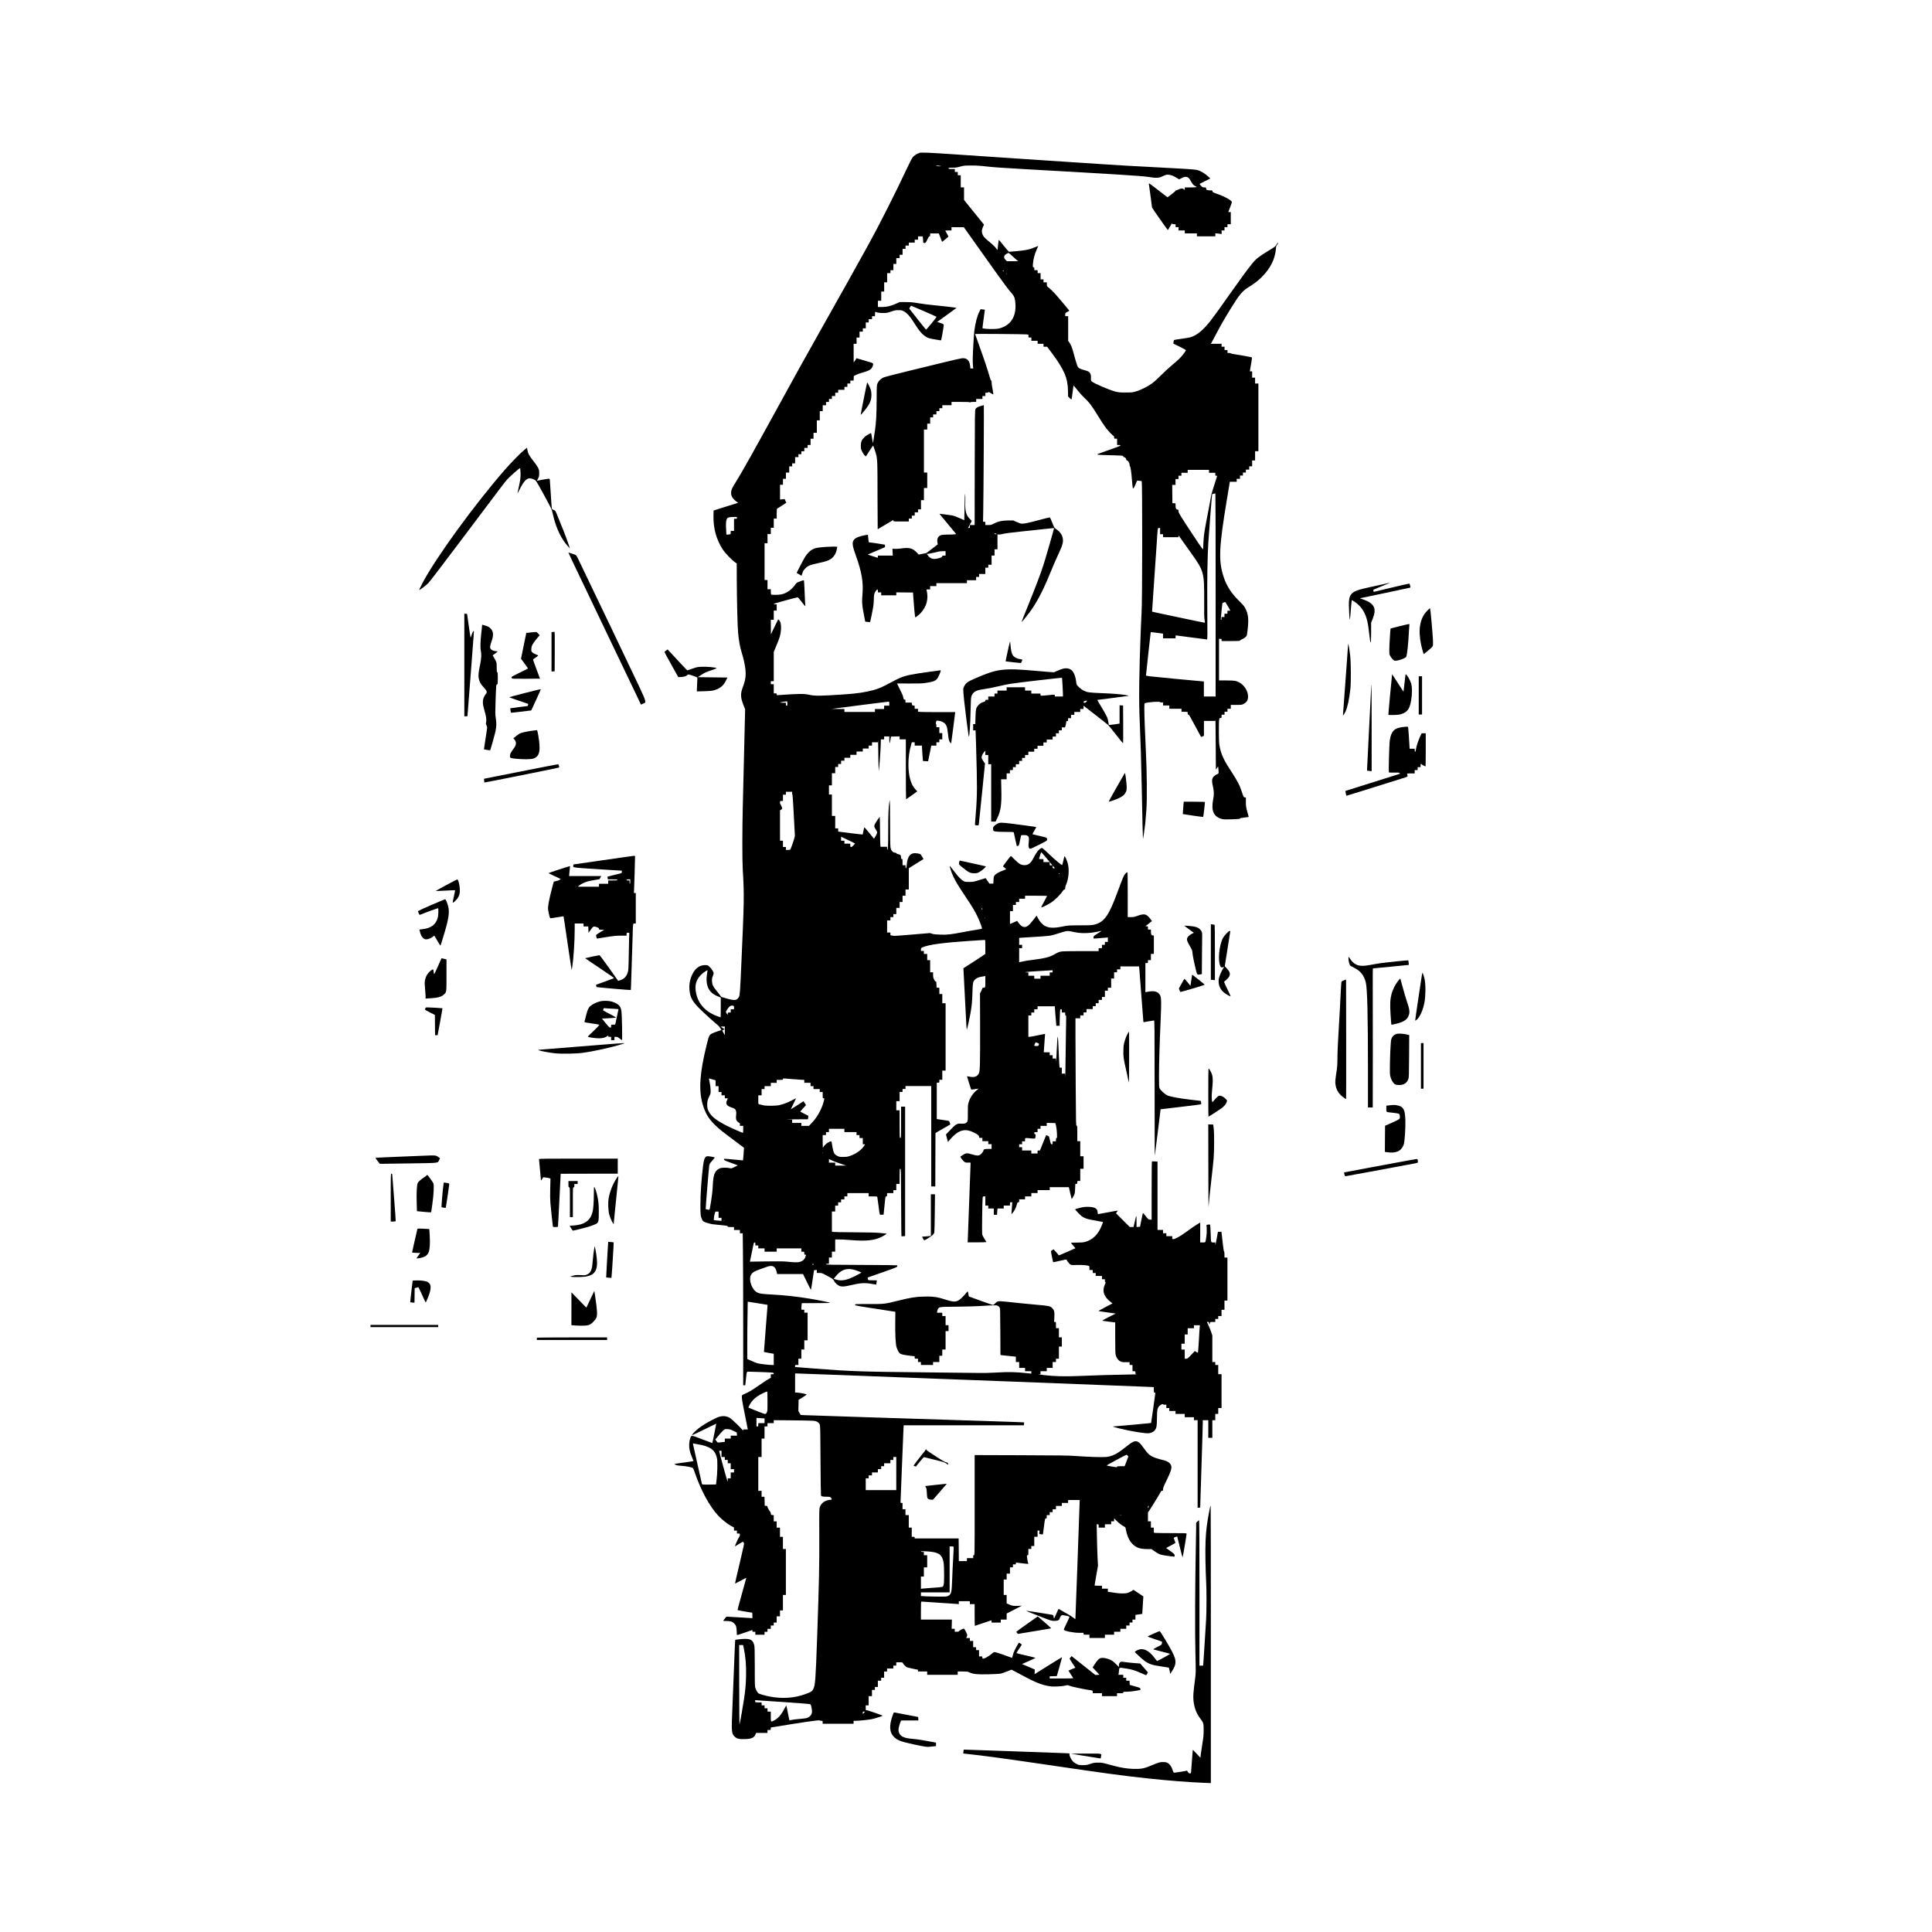 <?xml version="1.0" standalone="no"?>
<!DOCTYPE svg PUBLIC "-//W3C//DTD SVG 20010904//EN"
 "http://www.w3.org/TR/2001/REC-SVG-20010904/DTD/svg10.dtd">
<svg version="1.0" xmlns="http://www.w3.org/2000/svg"
 width="5251pt" height="5251pt" viewBox="0 0 5251 5251"
 preserveAspectRatio="xMidYMid meet">
<g transform="translate(0,5251) scale(0.1,-0.1)"
fill="#000000" stroke="none">
<path d="M24984 48349 c-63 -15 -145 -69 -184 -121 -19 -26 -95 -177 -169
-335 -272 -584 -753 -1535 -1015 -2008 -16 -27 -43 -77 -61 -110 -56 -103
-479 -864 -550 -990 -37 -66 -108 -192 -158 -280 -49 -88 -112 -200 -140 -250
-28 -49 -67 -119 -87 -155 -20 -36 -150 -267 -290 -515 -530 -942 -637 -1136
-1210 -2180 -312 -570 -565 -1027 -693 -1255 -241 -429 -363 -640 -429 -743
-100 -156 -128 -219 -128 -291 0 -94 49 -170 164 -252 l29 -21 -44 -12 c-24
-6 -174 -53 -334 -104 l-290 -93 -3 -135 c-8 -349 77 -657 256 -929 60 -91
232 -271 321 -336 l55 -40 1 -439 c2 -524 20 -1276 35 -1430 23 -239 51 -397
100 -555 51 -165 88 -335 101 -458 15 -146 2 -268 -42 -392 -60 -168 -71 -206
-76 -275 -6 -86 12 -170 68 -309 l41 -101 -6 -245 c-4 -135 -15 -623 -26
-1085 -11 -462 -25 -1045 -31 -1295 -16 -628 -17 -1487 -1 -1740 41 -680 39
-828 -38 -2535 -35 -792 -41 -871 -67 -922 -49 -95 -118 -104 -334 -41 l-145
43 -37 50 c-20 27 -66 86 -102 130 -88 108 -109 152 -113 246 -3 64 0 86 23
143 21 54 25 72 17 95 -26 73 -121 185 -169 197 -13 4 -52 4 -86 2 -137 -9
-246 -94 -322 -253 -67 -140 -90 -279 -74 -436 19 -187 78 -296 263 -483 101
-102 414 -387 509 -462 21 -17 51 -53 67 -80 l28 -50 -101 -33 c-56 -19 -123
-44 -148 -57 -81 -40 -89 -57 -152 -310 -189 -762 -221 -1230 -110 -1614 100
-348 251 -534 703 -869 159 -117 357 -266 398 -299 l23 -18 -11 -170 c-7 -93
-14 -170 -15 -172 -2 -2 -114 9 -249 23 -135 14 -250 23 -256 20 -26 -16 -8
-41 43 -59 28 -10 112 -41 186 -69 l133 -51 -86 -43 c-83 -42 -87 -43 -133
-32 -76 18 -221 16 -267 -5 -62 -26 -99 -59 -129 -115 -40 -72 -55 -161 -66
-382 -7 -136 -21 -258 -46 -408 -20 -118 -37 -217 -40 -219 -7 -7 -105 9 -105
18 0 70 84 1096 96 1175 8 54 15 64 89 147 35 39 62 74 60 78 -8 13 -182 41
-208 35 -61 -16 -87 -82 -111 -285 -43 -356 -68 -712 -69 -1025 -2 -264 5
-326 46 -414 23 -50 53 -67 182 -101 92 -24 88 -24 305 -45 197 -19 210 -21
210 -40 0 -12 17 -15 85 -15 l85 0 0 -40 0 -40 80 0 80 0 0 -45 0 -45 38 0 39
0 6 -497 c4 -273 7 -1202 7 -2065 l0 -1568 28 0 28 0 18 163 c24 231 13 207
104 206 42 -1 205 -6 362 -12 284 -12 285 -12 288 -35 3 -20 -1 -22 -37 -22
l-41 0 0 -49 0 -49 -67 -37 c-38 -21 -147 -92 -243 -160 -203 -141 -289 -193
-391 -234 -42 -17 -76 -37 -80 -48 -16 -40 -5 -115 74 -510 l82 -413 -62 0
c-57 0 -63 -2 -63 -21 0 -15 -12 -6 -49 39 -50 60 -228 230 -291 278 -87 65
-195 82 -311 48 -94 -28 -318 -147 -481 -256 -121 -80 -273 -226 -256 -244 3
-2 151 67 329 154 178 88 325 159 325 158 4 -3 -101 -526 -106 -526 -3 0 -129
47 -280 104 -310 117 -283 116 -322 17 -14 -38 -23 -87 -26 -152 -5 -112 15
-205 73 -347 20 -48 39 -94 41 -103 5 -13 -31 -20 -255 -49 -144 -19 -261 -37
-261 -40 0 -4 17 -14 38 -24 26 -13 74 -21 162 -26 124 -7 283 -40 306 -64 6
-6 23 -47 38 -91 177 -515 409 -943 651 -1203 90 -97 254 -228 349 -277 l76
-40 0 -42 0 -43 40 0 40 0 0 -40 0 -40 40 0 c39 0 40 -1 40 -36 0 -21 -6 -41
-15 -48 -15 -10 -126 -257 -120 -264 2 -2 53 28 114 67 91 58 111 67 111 52 0
-11 8 -21 18 -23 16 -3 4 -59 -113 -553 -73 -302 -129 -551 -125 -553 3 -1 73
34 155 78 81 44 149 79 150 77 1 -1 -53 -198 -121 -437 -68 -239 -120 -437
-116 -441 6 -6 368 -69 395 -69 4 0 7 -34 7 -76 l0 -75 -67 5 c-38 4 -153 11
-258 16 -104 5 -233 12 -286 16 l-95 5 -39 -48 c-21 -26 -42 -53 -47 -59 -6
-9 15 -12 79 -11 116 1 167 -15 219 -67 52 -51 66 -100 68 -223 1 -63 5 -93
12 -93 7 0 102 31 213 70 l201 69 0 -24 c0 -22 4 -25 40 -25 l40 0 0 -40 0
-40 125 0 125 0 0 40 0 40 40 0 40 0 0 40 0 40 45 0 45 0 0 45 0 45 40 0 40 0
0 40 0 40 40 0 40 0 0 85 0 85 45 0 45 0 0 80 0 80 40 0 40 0 0 210 0 210 40
0 40 0 0 625 0 625 -40 0 -40 0 0 165 0 165 -40 0 -40 0 0 125 0 125 -45 0
-45 0 0 85 0 85 -40 0 -40 0 0 84 0 85 -37 3 c-35 3 -38 6 -41 37 -2 18 -8 38
-13 45 -34 42 -79 122 -79 141 0 20 -6 24 -37 27 l-38 3 -3 122 -3 123 -39 0
-40 0 0 80 0 80 -45 0 -45 0 0 460 0 460 45 0 45 0 0 250 0 250 40 0 40 0 0
165 0 165 40 0 40 0 0 45 0 45 85 0 85 0 0 40 0 40 258 -1 c141 0 394 -4 562
-7 300 -7 306 -7 354 -32 35 -18 55 -37 70 -65 21 -40 21 -52 27 -975 3 -514
9 -947 13 -961 9 -31 39 -39 151 -39 92 0 113 -7 130 -41 8 -15 15 -30 15 -32
0 -3 -26 -8 -57 -12 -136 -17 -231 -85 -269 -196 -18 -51 -19 -88 -16 -774 4
-794 -6 -1273 -58 -2755 -43 -1206 -51 -1307 -107 -1420 -32 -62 -55 -77 -223
-138 -296 -106 -624 -128 -964 -62 -106 21 -250 61 -291 81 -28 14 -61 65 -88
135 -22 58 -22 65 -22 594 -1 460 -3 543 -17 594 -40 146 -113 178 -366 156
-78 -7 -145 -17 -148 -21 -3 -5 -12 -175 -19 -377 -38 -976 -46 -1201 -60
-1507 -27 -600 -22 -661 59 -741 61 -62 124 -77 285 -72 177 6 247 38 286 131
l15 37 155 0 155 0 0 40 0 40 45 0 c44 0 45 0 45 33 l0 34 103 17 c709 119
1220 193 1225 177 2 -6 21 -11 43 -11 39 0 39 0 39 -40 l0 -40 420 0 420 0 0
40 0 40 63 0 c92 1 340 26 432 45 88 18 295 84 295 94 0 3 -100 41 -222 83
-162 56 -224 74 -230 65 -4 -7 -8 21 -8 61 l0 72 40 0 40 0 0 125 0 125 45 0
45 0 0 85 0 85 40 0 40 0 0 40 0 40 40 0 40 0 0 85 0 85 45 0 45 0 0 40 0 40
40 0 40 0 0 85 0 85 40 0 40 0 0 40 0 40 85 0 85 0 0 40 0 40 40 0 40 0 0 45
0 45 85 0 c82 0 85 -1 99 -28 18 -35 72 -90 106 -107 20 -10 268 -65 295 -65
3 0 5 -11 5 -25 l0 -25 125 0 125 0 0 -45 0 -45 415 0 415 0 0 45 0 45 134 0
c121 0 139 -2 187 -25 105 -48 213 -58 524 -51 154 4 300 12 325 18 25 7 101
33 169 59 l123 48 62 -31 c33 -16 147 -77 253 -135 306 -166 469 -233 667
-274 85 -17 125 -20 251 -16 97 3 175 11 221 22 70 18 71 18 125 -4 54 -22
397 -96 519 -112 108 -14 110 -15 110 -54 l0 -35 125 0 125 0 0 -40 0 -40 205
0 205 0 0 40 0 40 85 0 c78 0 85 2 85 20 0 19 7 20 108 20 95 1 342 37 358 53
3 2 2 16 -1 29 -6 23 -21 29 -148 64 l-142 40 -3 57 -3 57 -44 0 -45 0 0 40 0
40 -40 0 -40 0 0 40 0 40 -66 0 -66 0 6 28 c2 15 8 57 11 95 8 80 -5 77 192
48 149 -22 258 -56 419 -130 61 -28 116 -51 122 -51 7 0 20 17 31 38 l20 39
-105 120 -104 120 -163 12 c-89 7 -202 19 -251 27 -69 12 -95 13 -117 4 -33
-14 -53 -57 -47 -105 l4 -35 -81 78 c-95 93 -125 112 -227 146 -94 32 -179 34
-224 7 -36 -22 -83 -78 -144 -174 l-43 -68 49 -52 c27 -29 69 -73 93 -99 l43
-46 -56 -4 -55 -3 -323 257 -323 256 -27 -31 c-15 -18 -27 -35 -28 -38 0 -3
35 -60 79 -126 l79 -120 -94 -38 c-52 -21 -94 -40 -94 -41 0 -2 29 -48 65
-103 36 -54 65 -101 65 -105 0 -3 -144 -6 -320 -6 l-320 0 0 30 0 29 96 3 97
3 73 255 c40 140 71 256 69 258 -3 3 -529 -322 -723 -446 l-24 -15 4 63 3 64
-135 58 c-74 32 -153 65 -175 74 l-39 16 179 79 c98 43 183 83 187 87 5 5
-108 34 -249 66 -142 32 -261 61 -266 65 -4 4 27 55 68 114 41 58 75 110 75
116 0 10 -61 51 -76 51 -13 0 -130 -218 -148 -275 -8 -27 -20 -69 -26 -92 -6
-24 -13 -43 -15 -43 -2 0 -28 9 -57 21 -110 43 -357 127 -395 133 -37 7 -43 4
-113 -54 -81 -65 -179 -120 -217 -120 -19 0 -23 5 -23 30 0 29 -2 30 -45 30
l-45 0 0 85 0 85 -40 0 -40 0 0 40 0 40 -40 0 -40 0 0 85 0 85 -45 0 -45 0 0
40 0 40 -50 0 -51 0 16 30 c22 43 19 60 -27 149 -46 91 -41 89 -131 44 -26
-13 -50 -30 -54 -38 -3 -11 -21 -15 -59 -15 l-54 0 0 40 0 40 -42 0 -43 0 4
125 3 125 -421 0 -421 0 0 245 c0 227 1 245 18 245 25 0 886 -58 955 -64 l57
-6 0 40 0 40 150 0 150 0 0 -40 0 -40 65 0 65 0 0 -295 c0 -162 2 -295 6 -295
3 0 103 34 222 75 119 41 220 75 224 75 5 0 8 -13 8 -30 l0 -30 125 0 125 0 0
40 0 40 80 0 80 0 0 83 0 82 207 106 206 107 -106 -5 c-117 -6 -169 3 -254 44
l-53 26 0 114 0 113 -40 0 -40 0 0 210 0 210 40 0 40 0 0 80 0 80 45 0 45 0 0
85 0 85 40 0 40 0 0 40 0 40 40 0 c36 0 40 3 40 25 0 14 3 25 8 25 4 0 79 -9
166 -20 88 -11 161 -18 164 -15 3 2 0 17 -7 32 -10 26 -30 146 -31 186 0 10 8
17 20 17 18 0 20 7 20 85 l0 85 40 0 40 0 0 40 0 40 40 0 40 0 0 125 0 125 45
0 45 0 0 85 0 85 29 0 c29 0 29 0 20 -42 -6 -22 -6 -45 -2 -49 4 -4 28 -9 53
-11 l45 -3 6 45 c3 25 17 123 29 218 22 167 24 172 47 172 21 0 23 4 23 45 l0
45 40 0 40 0 0 40 0 40 40 0 40 0 0 40 0 40 45 0 45 0 0 45 0 45 80 0 80 0 0
40 0 40 85 0 85 0 0 40 0 40 158 0 158 0 -4 -93 c-1 -50 -27 -778 -57 -1616
-30 -838 -56 -1525 -57 -1527 -2 -2 -33 19 -68 46 -36 27 -68 49 -72 50 -4 0
-75 41 -158 90 -83 50 -154 90 -158 90 -4 0 -32 -59 -62 -130 -30 -71 -58
-130 -61 -130 -4 0 -10 20 -13 45 -4 24 -11 47 -16 50 -5 3 -96 19 -202 35
-106 17 -263 41 -348 55 -85 14 -164 25 -175 25 -21 0 150 -71 480 -197 184
-71 206 -77 275 -78 99 0 137 16 150 65 6 21 20 50 32 65 20 25 25 27 77 22
68 -7 154 -30 158 -43 2 -6 -33 -83 -77 -173 -45 -90 -79 -170 -76 -177 14
-35 258 -84 422 -84 l114 0 0 -25 c0 -25 1 -25 80 -25 l80 0 0 -45 0 -45 210
0 210 0 0 45 0 45 125 0 125 0 0 40 0 40 85 0 85 0 0 40 0 40 80 0 80 0 0 45
0 45 45 0 45 0 0 40 0 40 40 0 40 0 0 40 0 40 40 0 40 0 0 63 0 64 93 14 92
14 15 238 15 237 -133 89 -134 89 -56 -35 c-31 -18 -79 -40 -106 -48 -70 -21
-222 -19 -361 5 -64 11 -130 20 -146 20 -28 0 -29 2 -29 45 l0 45 -80 0 -80 0
0 40 0 40 -100 0 c-76 0 -100 3 -100 13 0 7 21 130 46 273 l46 259 -12 225
c-6 124 -14 377 -17 563 l-6 337 27 0 c24 0 26 -3 26 -45 l0 -45 85 0 85 0 0
45 0 45 85 0 85 0 0 40 0 40 40 0 40 0 0 41 0 42 63 -65 c61 -62 146 -127 214
-162 25 -12 34 -25 38 -54 30 -180 95 -328 181 -414 104 -104 204 -140 400
-142 l122 -1 56 -40 c111 -79 155 -102 229 -118 85 -19 335 -52 342 -45 2 2 2
20 -1 39 -5 30 -19 44 -118 114 l-113 80 123 65 c68 36 126 68 128 71 3 3 -5
34 -19 69 -14 35 -25 67 -25 71 0 7 91 42 95 36 2 -1 33 -129 71 -284 37 -156
71 -283 75 -283 6 0 109 607 109 643 0 16 -26 17 -407 17 -225 0 -425 3 -445
6 l-38 7 0 68 0 69 -40 0 -40 0 0 85 0 85 -40 0 -40 0 0 119 0 120 94 143 c51
79 121 193 156 253 35 61 66 112 69 115 3 3 14 22 23 43 14 28 24 37 43 37 23
0 25 4 25 44 0 35 19 84 100 247 103 212 137 312 126 372 -17 89 -91 143 -246
178 -52 12 -126 33 -165 46 -162 58 -218 103 -328 258 -93 130 -128 168 -177
190 -77 35 -139 5 -353 -167 -210 -169 -344 -234 -511 -249 -115 -10 -489 3
-816 27 -178 14 -432 18 -1482 21 l-1268 4 0 -1360 c0 -1354 0 -1361 -20
-1361 -17 0 -20 -7 -20 -40 l0 -40 -85 0 -85 0 0 -40 0 -40 -110 0 -110 0 -2
308 -3 307 -598 0 -597 0 0 23 c0 19 -5 22 -40 22 l-40 0 0 125 0 125 -40 0
-40 0 0 170 0 170 -45 0 -45 0 0 80 0 80 -40 0 -40 0 0 85 0 85 -28 0 c-28 0
-28 0 -25 58 2 31 19 464 38 962 19 498 37 947 41 998 l6 92 1633 0 1633 0 4
37 c3 21 3 40 1 43 -4 4 -1066 39 -4253 139 -888 28 -1661 54 -1717 57 l-102
6 -31 54 -31 55 3 151 3 151 110 67 c61 38 109 72 108 76 -3 13 -138 43 -230
50 l-83 7 0 258 0 259 33 0 c57 0 1806 -65 3582 -135 490 -19 1016 -39 1170
-44 154 -6 687 -26 1185 -45 498 -20 1499 -58 2225 -86 726 -27 1373 -52 1438
-56 l117 -6 0 -74 c0 -67 2 -74 20 -74 11 0 20 -7 20 -15 0 -18 -111 -809
-114 -812 -3 -4 -979 -93 -1021 -93 -40 -1 9 -18 155 -54 327 -80 714 -143
805 -131 66 8 130 40 160 79 50 65 57 106 60 326 2 233 13 284 67 337 38 36
91 60 96 44 2 -6 24 -11 48 -11 l44 0 0 -45 0 -45 40 0 40 0 0 -40 0 -40 85 0
85 0 0 -40 0 -40 125 0 125 0 0 -45 0 -45 125 0 125 0 0 -40 0 -40 50 0 50 0
0 -1190 0 -1190 35 0 c21 0 35 5 35 13 0 39 51 1678 60 1912 5 154 10 319 10
368 l0 87 75 0 75 0 0 -240 0 -240 55 0 55 0 0 240 0 240 40 0 40 0 0 85 0 85
40 0 40 0 0 80 0 80 45 0 45 0 0 460 0 460 -45 0 -45 0 0 125 0 125 -40 0 -40
0 0 40 0 40 -40 0 -40 0 0 361 0 361 -31 92 c-16 50 -50 133 -74 184 l-44 92
30 0 c27 0 29 -3 29 -36 0 -41 15 -37 25 6 7 30 7 30 76 30 l69 0 0 40 0 40
40 0 40 0 0 40 0 40 45 0 45 0 0 85 0 85 40 0 40 0 0 125 0 125 40 0 40 0 0
585 0 585 -40 0 -40 0 0 79 c0 47 -4 81 -11 83 -6 2 -19 77 -29 168 -11 91
-25 211 -31 268 l-12 102 -47 0 -48 0 -21 -118 c-45 -247 -49 -262 -50 -214
l-1 42 -54 0 c-67 0 -63 -15 -72 261 -4 114 -10 212 -14 219 -5 8 -22 9 -52 5
l-46 -7 5 -106 c4 -72 0 -145 -11 -222 -24 -163 -16 -150 -97 -150 l-69 0 0
270 0 271 -47 -27 c-71 -41 -191 -123 -342 -234 -151 -111 -293 -190 -340
-190 -30 0 -31 2 -31 40 l0 40 -80 0 -80 0 0 40 0 40 -45 0 -45 0 0 45 0 45
-75 0 -75 0 0 929 0 929 -72 4 c-40 3 -76 3 -80 1 -5 -2 -8 -359 -8 -794 l0
-789 -40 0 c-46 0 -50 3 -135 113 -33 43 -62 72 -64 65 -3 -7 -21 -94 -41
-193 l-36 -180 -47 -3 -47 -3 -1 163 c-1 182 -2 181 -49 -24 l-32 -138 -52 0
-51 0 -187 187 -187 187 25 34 c14 18 24 35 23 37 -2 2 -121 -19 -264 -46
-143 -26 -264 -48 -270 -49 -5 0 -11 20 -12 45 -4 102 -66 144 -226 152 -56 3
-129 0 -162 -6 -84 -15 -225 -54 -225 -62 0 -4 41 -50 91 -102 125 -133 183
-157 513 -212 82 -14 151 -27 153 -29 2 -2 -11 -43 -30 -90 -99 -249 -245
-394 -457 -452 -50 -14 -102 -18 -227 -18 -143 -1 -160 -2 -150 -16 6 -8 35
-42 64 -76 l52 -61 -217 -97 c-210 -93 -242 -105 -242 -88 0 4 -31 40 -68 81
l-68 75 -35 -24 c-19 -13 -35 -24 -35 -24 -4 -2 53 -297 59 -302 3 -3 86 13
183 37 126 30 179 39 182 30 10 -30 70 -108 99 -127 29 -20 41 -21 181 -16
133 4 282 -7 328 -25 10 -3 14 -22 14 -59 l0 -54 45 0 45 0 0 -40 0 -40 40 0
40 0 0 -40 0 -40 85 0 85 0 0 -45 0 -45 40 0 40 0 0 -40 c0 -28 4 -40 14 -40
11 0 8 -16 -15 -65 -59 -132 -47 -243 39 -357 26 -34 74 -83 108 -108 l61 -47
-186 -97 c-102 -54 -190 -102 -194 -106 -4 -4 65 -17 155 -29 90 -12 196 -27
237 -33 l75 -11 -190 -95 c-161 -81 -185 -96 -164 -102 14 -4 96 -15 183 -25
l157 -19 0 -412 c0 -253 4 -432 11 -462 17 -80 66 -152 124 -182 44 -22 62
-25 152 -25 l103 0 0 -37 c0 -38 0 -38 40 -38 l40 0 0 -85 0 -85 40 0 c40 0
40 0 40 -39 0 -40 0 -40 43 -43 23 -2 -147 -6 -378 -11 -413 -7 -660 -15
-1244 -38 -353 -14 -633 -6 -901 25 -107 13 -174 24 -147 25 l47 1 0 40 0 40
85 0 85 0 0 45 0 45 80 0 80 0 0 80 0 80 45 0 45 0 0 45 0 45 40 0 40 0 0 165
0 165 40 0 40 0 0 125 0 125 -40 0 -40 0 0 125 0 125 -40 0 -40 0 0 85 c0 84
0 85 -25 85 l-26 0 7 123 c8 152 -2 196 -60 253 -35 36 -51 44 -116 57 -41 9
-167 23 -280 31 -113 9 -306 28 -430 41 -124 14 -317 34 -429 45 -230 21 -227
22 -296 -49 -21 -23 -47 -41 -57 -41 -10 0 -161 52 -336 116 l-319 116 -13 69
c-7 38 -16 69 -20 69 -4 0 -27 -25 -50 -55 -23 -30 -75 -86 -116 -124 -126
-120 -187 -125 -464 -36 -189 60 -280 75 -469 75 -274 0 -440 -24 -817 -119
-339 -85 -348 -86 -771 -85 -372 0 -373 0 -373 -21 0 -20 26 -25 548 -105
l547 -85 -3 -270 c-4 -349 10 -620 36 -695 27 -78 55 -131 86 -162 29 -29 107
-47 301 -70 l105 -12 0 -33 c0 -32 1 -33 45 -33 l45 0 0 -45 0 -45 40 0 40 0
0 -40 0 -40 165 0 165 0 0 40 0 40 85 0 85 0 0 85 0 85 40 0 40 0 0 85 0 85
45 0 45 0 0 250 0 250 40 0 40 0 0 80 0 80 -40 0 -40 0 0 125 0 125 -45 0 -45
0 0 45 0 45 -71 0 -72 0 6 40 c3 23 12 52 21 65 36 54 41 55 503 59 235 3 500
9 588 15 205 14 417 24 475 22 51 -2 82 -19 107 -58 17 -25 18 -75 21 -659 l3
-632 22 -5 c12 -3 106 -13 210 -23 l187 -18 0 -73 0 -73 45 0 45 0 0 -80 0
-80 80 0 80 0 0 -45 0 -45 85 0 85 0 0 -33 0 -33 -112 12 c-298 33 -508 38
-812 19 -205 -12 -369 -16 -556 -12 -146 2 -758 9 -1360 15 -1746 17 -2081 28
-3025 102 -209 17 -419 33 -467 37 l-88 6 0 28 c0 28 2 29 45 29 l45 0 0 85 0
85 40 0 40 0 0 125 0 125 40 0 40 0 0 125 0 125 45 0 45 0 0 375 0 375 -45 0
-45 0 0 40 0 40 -40 0 c-40 0 -40 0 -40 38 0 20 3 61 6 90 l7 52 390 0 c240 0
387 4 382 9 -11 11 -346 78 -575 115 -351 57 -651 90 -1030 111 -266 15 -315
22 -380 55 -145 75 -239 341 -169 476 33 64 89 100 231 149 68 24 155 54 193
69 168 62 244 18 280 -161 l7 -33 352 0 352 0 105 -215 c57 -118 106 -215 109
-215 3 0 24 120 45 268 l40 267 38 3 37 3 0 -40 0 -41 70 0 c68 0 73 -2 220
-82 141 -76 153 -84 175 -127 35 -71 110 -135 174 -151 66 -16 120 -10 286 28
269 63 379 69 580 33 61 -10 111 -18 111 -18 1 1 5 28 8 60 l7 57 -115 0 c-63
0 -117 3 -119 8 -3 4 -7 21 -11 37 l-6 30 400 140 c352 123 401 143 406 163 4
13 3 26 -1 30 -3 4 -441 8 -971 10 -834 3 -964 5 -964 18 0 10 12 14 40 14
l40 0 0 85 0 85 40 0 40 0 0 80 0 80 45 0 45 0 0 165 0 165 33 1 c104 2 233
-4 387 -17 423 -35 648 -11 850 91 68 35 132 76 126 83 -3 2 -81 11 -173 19
-117 11 -331 16 -709 18 -297 1 -555 6 -572 10 l-32 7 0 274 0 274 45 0 45 0
0 80 0 80 40 0 40 0 0 45 0 45 40 0 40 0 0 40 0 40 45 0 45 0 0 40 0 40 40 0
40 0 0 45 0 45 290 0 290 0 0 -45 0 -45 115 0 c111 0 115 -1 120 -22 3 -13 16
-111 30 -218 38 -291 28 -261 89 -258 l51 3 25 248 c24 244 25 247 47 247 21
0 23 5 23 45 l0 45 85 0 85 0 0 40 0 40 40 0 40 0 0 85 0 85 45 0 45 0 0 205
c0 195 1 205 19 205 19 0 19 -21 23 -914 2 -503 5 -916 8 -918 3 -3 26 -3 53
0 l47 4 0 1759 0 1759 -55 0 -55 0 0 -425 c0 -418 0 -425 -20 -425 -20 0 -20
7 -20 375 l0 375 -45 0 -45 0 0 125 0 125 45 0 45 0 0 125 0 125 40 0 40 0 0
40 0 40 40 0 40 0 0 40 0 40 350 0 350 0 0 -1365 0 -1365 55 0 55 0 2 727 3
727 195 112 c107 62 198 114 202 116 12 5 -17 89 -33 98 -8 4 -70 15 -139 24
-69 9 -140 20 -157 23 l-33 5 0 494 0 494 35 0 c34 0 35 1 35 40 l0 40 40 0
40 0 0 125 0 125 45 0 45 0 0 915 0 915 -45 0 -45 0 0 125 0 125 -40 0 -40 0
0 84 0 85 -37 3 -38 3 -3 83 c-2 70 -5 82 -20 82 -12 0 -27 20 -45 55 -21 44
-27 70 -27 125 l0 70 -40 0 -40 0 0 165 0 165 -40 0 -40 0 0 85 0 85 -45 0
-45 0 0 40 0 40 -40 0 -40 0 0 40 c0 39 2 42 48 61 169 73 555 125 1292 174
206 14 383 25 393 25 16 0 17 -16 17 -189 l0 -190 -87 -61 c-49 -34 -183 -122
-299 -195 l-211 -135 4 -52 c2 -29 19 -363 38 -743 41 -823 45 -883 55 -864
10 18 74 306 94 425 38 219 48 315 55 559 9 290 16 321 77 375 44 38 88 56
167 70 34 6 72 13 85 15 l22 5 0 -154 c0 -166 0 -166 -56 -166 -13 0 -24 -5
-24 -11 0 -6 -15 -41 -32 -78 l-33 -66 3 -860 c2 -473 -1 -952 -5 -1065 -8
-183 -11 -210 -32 -252 -40 -83 -125 -112 -251 -84 -36 7 -66 12 -68 11 -3 -3
107 -353 114 -363 2 -4 142 16 184 25 19 5 14 -3 -25 -34 -102 -81 -181 -194
-222 -317 -26 -78 -27 -89 -28 -303 0 -209 -1 -223 -21 -250 -31 -41 -76 -54
-166 -47 -111 8 -131 -4 -315 -196 l-93 -97 27 -103 27 -103 30 39 c17 21 67
76 112 120 176 176 348 208 556 103 110 -55 148 -86 148 -119 0 -29 2 -30 45
-30 l45 0 0 -45 0 -45 80 0 80 0 0 -40 0 -40 45 0 45 0 0 -65 0 -65 -94 0
c-96 0 -126 -11 -126 -44 0 -22 -59 -96 -93 -116 -45 -28 -97 -25 -217 11
-148 44 -168 42 -278 -33 l-42 -29 17 -32 c10 -17 39 -52 64 -79 48 -51 58
-54 152 -49 27 2 47 -1 47 -8 0 -22 -70 -1913 -75 -2034 l-5 -127 255 0 c140
0 255 4 255 8 0 4 -25 45 -55 91 -30 45 -57 99 -61 119 -8 42 3 918 13 987 5
43 7 45 39 45 l34 0 0 -125 0 -125 40 0 40 0 0 -40 0 -40 75 0 75 0 0 -85 0
-85 45 0 45 0 0 39 c0 21 3 59 6 85 l7 46 83 0 84 0 0 40 0 40 85 0 85 0 0 45
c0 44 1 45 31 45 l31 0 -6 -88 c-4 -48 -9 -121 -11 -162 l-6 -75 32 35 c48 55
85 126 110 211 20 69 26 79 46 79 20 0 23 5 23 40 l0 40 80 0 80 0 0 40 0 40
85 0 85 0 0 45 0 45 85 0 85 0 0 40 0 40 165 0 165 0 0 40 0 40 260 0 259 0
10 -37 c5 -21 22 -92 36 -158 15 -66 29 -122 31 -124 5 -6 6 -5 50 74 38 69
39 72 44 200 l5 130 28 3 c24 3 27 7 27 43 0 39 0 39 40 39 l40 0 0 165 0 165
45 0 45 0 0 170 0 170 -45 0 -45 0 0 205 0 205 -40 0 -40 0 0 210 c0 197 -1
210 -18 210 -18 0 -19 39 -25 992 -4 545 -7 1202 -7 1460 l0 468 65 0 65 0 0
40 0 40 45 0 45 0 0 40 0 40 40 0 40 0 0 45 0 45 85 0 85 0 0 40 0 40 40 0 40
0 0 40 0 40 40 0 40 0 0 45 0 45 45 0 45 0 0 40 0 40 40 0 40 0 0 85 0 85 40
0 40 0 0 40 0 40 45 0 45 0 0 125 0 125 40 0 40 0 0 85 0 85 40 0 40 0 0 40 0
40 45 0 45 0 0 40 0 40 254 0 254 0 6 -52 c3 -29 29 -361 56 -738 28 -377 53
-695 55 -706 l5 -21 132 23 c73 13 141 24 151 24 16 0 17 -95 18 -1842 0
-1014 2 -1838 5 -1833 2 6 33 251 69 545 81 670 87 715 88 716 1 0 247 29 545
65 299 35 549 67 555 71 7 4 7 20 1 50 l-9 43 -275 32 c-324 38 -563 83 -638
119 -65 32 -176 134 -203 185 -18 35 -19 62 -19 346 0 322 18 934 46 1551 20
454 17 569 -15 635 -43 89 -140 127 -279 107 -41 -5 -84 -13 -98 -16 l-24 -6
0 396 0 396 35 0 c34 0 35 1 35 40 l0 40 40 0 40 0 0 85 0 85 40 0 40 0 0 250
0 250 -23 0 c-40 0 -57 29 -57 98 l0 62 -40 0 -40 0 0 45 c0 45 0 45 -36 45
l-36 0 91 71 90 71 -44 58 c-89 115 -138 138 -245 116 -36 -8 -94 -26 -129
-40 -53 -21 -81 -26 -153 -26 l-88 0 0 610 c0 519 -2 610 -14 610 -8 0 -32
-20 -54 -45 -41 -47 -62 -96 -223 -530 -224 -605 -346 -777 -606 -847 -71 -19
-107 -21 -403 -22 -312 -2 -331 -3 -460 -30 -241 -49 -372 -46 -484 11 -72 36
-148 119 -192 208 -20 41 -38 75 -40 75 -1 0 -34 -42 -72 -93 -124 -165 -186
-217 -258 -217 -54 0 -97 30 -155 106 l-46 61 -96 -43 -97 -42 0 174 0 174 40
0 40 0 0 85 0 85 40 0 40 0 0 40 0 40 45 0 45 0 0 45 0 45 80 0 80 0 0 40 0
40 300 0 c165 0 300 -2 300 -5 0 -2 -38 -73 -85 -157 -47 -84 -80 -154 -75
-156 16 -6 193 83 276 138 94 63 246 212 297 293 25 38 43 57 57 57 17 0 20 7
20 39 0 21 11 65 26 96 70 161 90 403 45 570 -26 96 -78 212 -90 199 -4 -5
-18 -58 -31 -119 -13 -60 -26 -113 -30 -118 -12 -14 -173 119 -360 296 -184
174 -185 175 -212 161 -71 -37 -134 -118 -212 -273 -72 -143 -151 -199 -266
-188 -82 7 -134 40 -246 154 -51 52 -97 93 -103 92 -11 -4 -211 -268 -211
-279 0 -4 21 -21 46 -40 25 -18 42 -36 37 -40 -4 -4 -52 -24 -106 -44 -106
-41 -179 -85 -211 -129 -16 -21 -21 -47 -24 -122 l-4 -95 -54 0 -53 0 -51 74
-51 74 -47 -13 c-26 -7 -101 -30 -167 -51 -107 -33 -132 -38 -230 -38 -97 -1
-115 2 -155 22 -66 35 -139 110 -256 264 -57 75 -108 140 -115 143 -16 11 -3
-42 38 -155 69 -185 148 -324 391 -685 181 -269 241 -370 320 -534 62 -127
131 -315 120 -327 -4 -3 -62 -15 -130 -25 -68 -10 -229 -38 -359 -63 -361 -69
-448 -79 -639 -73 -127 3 -179 9 -225 24 l-60 19 -495 -42 c-289 -25 -496 -39
-498 -33 -2 5 -21 9 -43 9 -39 0 -39 0 -39 40 l0 40 -45 0 -45 0 0 165 0 165
45 0 45 0 0 45 0 45 40 0 40 0 0 40 0 40 40 0 40 0 0 85 0 85 45 0 45 0 0 80
0 80 40 0 40 0 0 85 0 85 40 0 40 0 0 85 0 85 45 0 45 0 0 289 0 288 118 75
c64 41 153 96 197 123 44 27 81 50 83 51 5 3 -69 122 -82 133 -7 6 -44 16 -84
23 -179 30 -270 -67 -288 -312 -5 -66 -11 -90 -20 -90 -10 0 -14 13 -14 40 l0
40 -40 0 -40 0 0 85 c0 78 -2 85 -20 85 -16 0 -20 7 -21 33 -2 69 -10 80 -72
95 -35 9 -57 19 -57 28 0 9 -12 14 -34 14 -25 0 -44 9 -69 33 -56 53 -61 82
-63 367 -4 1015 -6 1079 -20 995 -25 -150 -34 -350 -34 -780 0 -425 -5 -535
-21 -535 -5 0 -9 18 -9 40 l0 40 -89 0 -89 0 -6 53 c-3 28 -7 213 -8 409 -1
196 -5 355 -8 353 -4 -2 -37 -48 -74 -103 -88 -129 -92 -155 -37 -236 23 -32
41 -69 41 -83 0 -24 -33 -94 -68 -146 l-19 -28 -129 160 c-77 96 -131 155
-135 148 -4 -7 -14 -52 -23 -101 -9 -49 -17 -91 -19 -92 -2 -2 -152 15 -335
38 l-332 42 0 43 0 43 -40 0 -40 0 0 170 0 170 -45 0 -45 0 0 290 0 290 -40 0
-40 0 0 125 0 125 40 0 40 0 0 165 0 165 45 0 45 0 0 85 0 85 40 0 40 0 0 40
0 40 40 0 40 0 0 45 0 45 45 0 45 0 0 40 0 40 80 0 80 0 0 40 0 40 85 0 85 0
0 45 0 45 85 0 85 0 0 40 0 40 80 0 80 0 0 40 0 40 45 0 45 0 0 45 0 45 79 0
80 0 4 43 c2 23 5 -104 7 -283 1 -179 5 -374 9 -435 l6 -110 18 180 c15 151
36 512 37 648 l0 37 45 0 45 0 0 40 0 40 70 0 70 0 1 -102 c1 -115 10 -108 32
23 l13 74 117 3 117 3 0 -41 0 -40 85 0 85 0 0 -815 c0 -448 3 -815 6 -815 4
0 275 193 303 216 2 2 -17 24 -43 49 -126 127 -196 365 -196 670 0 206 22 369
72 543 l21 72 38 0 39 0 0 -45 0 -45 98 0 98 0 12 -207 c7 -113 14 -208 16
-210 1 -2 34 -4 72 -6 l69 -2 33 160 c17 88 37 184 43 213 l10 52 70 0 69 0 0
45 0 45 40 0 40 0 0 40 0 40 40 0 40 0 0 85 0 85 -40 0 -40 0 0 80 0 80 -40 0
-40 0 0 45 c0 25 -5 45 -10 45 -10 0 -8 21 7 74 5 16 12 18 61 12 76 -9 153
-46 185 -88 40 -52 55 -107 71 -259 17 -157 29 -205 61 -245 18 -22 25 -25 28
-14 3 8 26 184 52 390 25 206 49 392 52 413 l6 37 -445 0 c-245 0 -473 3 -507
6 l-61 7 0 38 0 39 -45 0 -45 0 0 45 c0 45 0 45 -34 45 -32 0 -35 2 -41 40
l-7 40 -84 0 -84 0 0 40 c0 35 -3 40 -23 40 -20 0 -25 8 -35 59 -7 32 -29 89
-49 127 -20 38 -56 111 -79 162 l-43 92 327 -2 c270 -2 348 1 447 15 205 31
259 50 312 110 28 33 83 149 98 210 7 26 5 28 -16 23 -13 -4 -130 -20 -259
-36 -460 -60 -676 -103 -820 -165 -47 -20 -159 -76 -250 -125 -229 -124 -325
-166 -463 -206 -218 -62 -471 -100 -827 -123 -658 -43 -770 -44 -930 -11 -99
21 -138 25 -280 23 -91 -1 -262 -9 -380 -18 -118 -8 -218 -15 -222 -15 -5 0
-8 11 -8 25 0 23 -4 25 -40 25 l-40 0 0 125 0 125 -40 0 -40 0 0 40 0 40 40 0
40 0 0 399 0 398 69 164 c95 224 122 318 128 455 6 126 -11 205 -53 245 l-23
22 -100 -204 -99 -204 -1 198 -1 197 40 0 40 0 0 125 0 125 40 0 40 0 0 85 0
85 -41 0 c-27 0 -39 4 -37 12 4 11 614 178 648 178 8 0 56 -54 105 -120 50
-65 94 -119 98 -119 5 -1 6 16 3 37 -3 20 -11 175 -17 344 -7 169 -15 312 -19
318 -4 6 -26 2 -60 -10 -30 -11 -74 -27 -97 -36 -32 -12 -53 -30 -87 -78 -95
-134 -230 -227 -371 -257 -61 -13 -256 -16 -275 -4 -5 3 -10 37 -10 76 l0 69
-45 0 -45 0 0 125 0 125 -40 0 -40 0 0 500 0 500 40 0 40 0 0 125 0 125 45 0
45 0 0 85 0 85 40 0 40 0 0 125 0 125 40 0 40 0 0 135 c0 74 4 135 8 135 5 0
63 36 130 80 l121 79 -21 51 -21 51 -64 -7 -63 -6 0 201 0 201 40 0 40 0 0 80
0 80 40 0 40 0 0 85 0 85 45 0 45 0 0 85 0 85 40 0 40 0 0 40 0 40 40 0 40 0
0 85 0 85 45 0 45 0 0 40 0 40 40 0 40 0 0 40 0 40 40 0 40 0 0 45 0 45 45 0
45 0 0 40 0 40 40 0 40 0 0 85 0 85 40 0 40 0 0 80 0 80 45 0 45 0 0 170 0
170 40 0 40 0 0 125 0 125 40 0 40 0 0 80 0 80 45 0 45 0 0 45 0 45 40 0 40 0
0 40 0 40 40 0 40 0 0 40 0 40 45 0 45 0 0 45 0 45 40 0 40 0 0 40 0 40 85 0
85 0 0 40 0 40 40 0 40 0 0 45 0 45 40 0 40 0 0 40 0 40 45 0 44 0 3 62 3 63
65 32 c36 18 116 46 178 63 123 33 195 65 229 102 28 30 53 89 53 125 0 29 -1
29 -217 92 -120 36 -223 66 -229 68 -6 2 -16 -9 -23 -24 -6 -16 -22 -42 -36
-58 l-24 -30 -1 253 0 252 40 0 40 0 0 85 0 85 40 0 40 0 0 80 0 80 45 0 45 0
0 45 0 45 40 0 40 0 0 80 0 80 40 0 40 0 0 45 0 45 45 0 45 0 0 40 0 40 40 0
40 0 0 61 c0 49 3 60 14 56 55 -21 115 -30 206 -30 96 0 115 3 215 38 95 33
122 39 200 39 84 1 94 -2 153 -33 78 -42 151 -120 238 -254 37 -56 92 -140
122 -187 104 -157 210 -252 324 -289 39 -13 321 -62 326 -57 5 6 60 309 67
371 8 70 9 69 -107 108 l-67 22 264 190 c145 104 262 191 261 192 -6 6 -533
67 -716 83 -69 6 -210 25 -315 42 -155 26 -219 32 -350 32 l-160 1 -120 -52
c-144 -62 -240 -83 -375 -83 l-100 0 0 85 0 85 45 0 45 0 0 125 0 125 40 0 40
0 0 125 0 125 40 0 40 0 0 125 0 125 45 0 45 0 0 40 0 40 40 0 40 0 0 85 0 85
40 0 40 0 0 80 0 80 45 0 45 0 0 45 0 45 40 0 40 0 0 80 0 80 40 0 40 0 0 45
0 45 45 0 45 0 0 40 0 40 80 0 80 0 0 40 0 40 45 0 45 0 0 45 0 45 64 0 63 0
7 -52 c3 -29 6 -70 6 -90 0 -36 1 -38 34 -38 33 0 35 3 77 90 30 65 47 90 61
90 14 0 18 8 18 40 l0 40 118 0 117 0 45 -115 45 -115 75 61 c41 33 81 66 88
73 11 11 5 27 -32 90 -25 43 -46 80 -46 82 0 2 38 4 85 4 l85 0 0 45 0 45 168
-1 167 0 296 -417 c163 -229 430 -604 592 -832 162 -228 331 -454 375 -503 95
-103 117 -146 131 -250 51 -372 -83 -633 -376 -733 -66 -23 -100 -28 -218 -32
-119 -4 -279 8 -293 23 -2 2 12 115 31 252 20 136 35 248 34 249 -1 1 -28 5
-59 8 l-57 7 -31 -61 c-60 -118 -112 -313 -139 -522 -13 -98 -43 -607 -44
-763 -1 -66 2 -153 6 -192 l8 -73 -39 0 -39 0 -6 64 c-15 155 -90 226 -225
213 -31 -3 -244 -51 -472 -107 -228 -56 -682 -166 -1009 -246 -327 -79 -620
-156 -651 -170 -70 -31 -132 -92 -161 -159 -21 -48 -22 -62 -24 -440 -2 -411
-14 -626 -45 -840 -28 -189 -53 -345 -57 -341 -2 1 -12 60 -23 131 -10 70 -22
130 -25 134 -12 11 -137 -62 -184 -108 -72 -71 -96 -128 -96 -232 0 -78 3 -91
37 -160 39 -78 94 -142 106 -123 4 6 47 75 97 152 49 78 93 138 96 134 4 -4
28 -72 54 -152 63 -192 64 -205 64 -1262 1 -472 3 -858 5 -858 3 0 98 56 211
125 114 69 209 125 211 125 2 0 4 -9 4 -20 0 -19 7 -20 210 -20 l210 0 0 40 0
40 40 0 40 0 0 40 0 40 40 0 40 0 0 45 0 45 45 0 45 0 0 40 0 40 40 0 40 0 0
125 0 125 40 0 40 0 0 165 0 165 45 0 45 0 0 210 0 210 -45 0 -45 0 0 585 0
585 45 0 45 0 0 80 0 80 40 0 40 0 0 85 0 85 40 0 40 0 0 40 0 40 45 0 45 0 0
45 0 45 40 0 40 0 0 40 0 40 40 0 40 0 0 40 0 40 125 0 125 0 0 45 0 45 244 0
c186 0 246 -3 250 -12 5 -10 7 -10 12 0 4 8 31 12 85 12 l79 0 0 40 0 40 85 0
85 0 0 40 0 40 40 0 40 0 0 45 0 45 39 0 c27 0 41 5 43 15 2 11 19 4 66 -26
35 -22 66 -38 69 -35 3 2 -7 67 -22 143 -15 76 -27 159 -26 186 2 34 -2 47
-12 47 -9 0 -25 41 -47 123 -45 160 -152 481 -284 845 -58 161 -106 295 -106
298 0 7 1338 -3 1398 -11 l52 -7 0 -39 c0 -39 0 -39 40 -39 l40 0 0 -45 0 -45
85 0 85 0 0 -40 0 -40 80 0 80 0 0 -40 0 -40 49 0 49 0 125 -167 c339 -457
437 -683 442 -1032 l3 -153 43 -44 c24 -24 46 -41 50 -36 4 4 17 90 29 192 12
102 24 186 25 188 1 2 52 -59 113 -135 60 -76 145 -169 188 -208 121 -109 206
-223 390 -525 126 -207 217 -332 312 -427 46 -46 88 -83 93 -83 5 0 9 -16 9
-35 0 -34 1 -35 40 -35 l40 0 0 -85 0 -85 45 0 c32 0 45 -4 45 -14 0 -13 -76
-41 -534 -202 -103 -36 -108 -39 -80 -47 16 -6 171 -13 344 -16 173 -4 323
-10 333 -15 9 -4 17 -14 17 -22 0 -8 8 -14 18 -14 25 0 62 -41 62 -67 0 -15 7
-23 22 -25 29 -4 68 -72 68 -120 0 -20 5 -38 10 -40 15 -5 37 -153 55 -383 9
-110 19 -203 21 -207 14 -23 33 3 73 98 l45 106 59 -5 c32 -3 62 -8 65 -12 21
-21 18 -3327 -3 -3570 -3 -33 -12 -229 -20 -435 -48 -1190 -57 -1966 -30
-2520 21 -456 43 -1166 55 -1800 16 -857 29 -1392 33 -1396 5 -6 45 263 62
416 8 74 22 243 31 375 21 308 15 1014 -15 1620 -24 481 -41 962 -41 1147 0
112 2 127 18 132 101 30 412 50 412 26 0 -5 18 -10 40 -10 l40 0 0 -40 0 -40
85 0 85 0 0 -45 0 -45 165 0 165 0 0 -40 0 -39 83 -3 82 -3 3 -37 c2 -28 8
-38 20 -38 10 0 28 -20 42 -48 14 -26 88 -162 165 -303 l138 -256 38 16 39 16
0 203 0 202 155 0 155 0 2 43 c2 23 5 -275 8 -662 l5 -704 30 43 30 44 7 -55
c3 -30 6 -73 7 -96 1 -40 -1 -43 -41 -61 -58 -26 -108 -69 -124 -109 -20 -47
-17 -104 11 -223 31 -130 32 -225 4 -367 -57 -296 18 -461 238 -518 47 -13 98
-14 276 -9 164 6 217 10 217 20 0 12 25 18 130 29 30 3 67 8 81 11 l26 5 -39
142 c-34 128 -38 154 -38 264 l0 122 -30 3 c-30 3 -32 7 -75 136 -73 217 -110
289 -339 642 -176 272 -240 422 -278 655 -14 88 -17 594 -4 678 7 44 9 47 37
47 28 0 29 2 29 45 l0 45 40 0 40 0 0 40 0 40 40 0 40 0 0 40 0 40 45 0 45 0
0 53 0 53 148 -1 c134 0 151 2 194 23 75 38 115 89 124 159 25 204 -136 424
-347 472 -24 6 -133 11 -241 11 l-198 0 0 565 0 565 35 0 c32 0 35 -2 35 -30
l0 -30 250 0 c200 0 250 3 250 13 0 7 25 24 56 37 31 12 73 39 94 59 35 34 38
41 49 131 45 351 32 487 -61 663 -23 44 -66 94 -146 172 -226 220 -354 417
-437 669 -143 437 -128 799 87 2094 l82 492 93 0 93 0 0 40 0 40 45 0 45 0 0
45 0 45 40 0 40 0 0 40 0 40 40 0 40 0 0 40 0 40 45 0 45 0 0 45 0 45 40 0 40
0 0 80 0 80 40 0 40 0 0 125 0 125 45 0 45 0 0 920 0 920 -45 0 -45 0 0 80 0
80 -40 0 -40 0 0 85 0 85 -31 0 -30 0 6 48 c4 26 18 109 32 186 13 76 21 142
16 146 -8 7 -361 72 -493 90 -41 6 -76 15 -78 20 -2 6 -24 10 -48 10 l-44 0 0
40 0 40 -40 0 -40 0 0 45 0 45 -40 0 -40 0 0 40 0 40 -146 0 -146 0 20 33 c10
17 56 103 101 190 132 254 247 454 415 727 248 401 318 484 505 599 141 87
245 167 344 266 233 233 360 486 383 764 6 73 10 88 37 118 20 23 27 37 20 44
-7 7 -20 -7 -41 -44 -29 -51 -40 -60 -218 -168 -252 -152 -342 -224 -442 -348
-133 -165 -324 -425 -592 -806 -300 -426 -439 -619 -529 -735 -210 -271 -389
-418 -569 -466 -31 -8 -140 -26 -242 -40 -101 -13 -188 -28 -192 -32 -4 -4
-11 -28 -14 -53 l-6 -44 171 -84 c94 -46 171 -88 171 -93 0 -23 -94 -148 -165
-220 -41 -43 -135 -126 -208 -185 -72 -60 -204 -180 -292 -268 -88 -89 -200
-191 -250 -228 -117 -87 -321 -189 -450 -224 -93 -26 -113 -28 -280 -27 -162
0 -190 3 -279 27 -170 46 -557 212 -630 270 -28 23 -29 27 -27 100 4 119 -31
170 -134 198 -178 49 -200 61 -235 127 -12 25 -62 192 -110 372 -37 136 -64
204 -106 262 l-34 48 0 335 0 335 -40 0 -40 0 0 43 c0 41 2 43 55 71 30 16 55
31 55 35 -1 10 -294 359 -393 467 -50 55 -120 123 -154 150 -63 49 -63 49 -63
102 l0 52 -45 0 -45 0 0 40 0 40 -40 0 -40 0 0 85 0 85 -40 0 -40 0 0 40 0 40
-45 0 -45 0 0 40 c0 34 -3 40 -21 40 -21 0 -22 3 -16 93 7 116 44 258 101 386
l43 100 -51 -21 c-205 -83 -268 -96 -562 -123 -94 -8 -176 -15 -182 -15 -5 0
-69 74 -143 165 -73 91 -134 164 -135 162 -4 -3 -34 -252 -34 -276 0 -8 -13 5
-28 30 -32 49 -95 109 -222 213 -108 88 -146 135 -166 202 -18 62 -13 104 23
186 l25 57 -64 78 c-35 43 -158 194 -271 335 l-207 257 0 171 0 170 -45 0 -45
0 0 165 0 165 -40 0 -40 0 0 45 0 45 -40 0 -40 0 0 40 0 40 -85 0 c-76 0 -85
2 -85 19 0 17 9 18 103 17 85 -1 121 4 212 29 105 29 119 30 305 30 148 0 252
-7 430 -28 155 -18 480 -41 955 -67 2559 -144 3278 -189 3430 -216 203 -34
284 -31 380 18 39 20 89 39 112 43 51 8 149 -15 210 -50 24 -14 63 -36 87 -51
l45 -25 61 32 c115 60 182 46 236 -48 70 -124 85 -143 135 -165 31 -14 44 -25
36 -30 -7 -4 -81 -8 -164 -8 l-153 0 0 -37 0 -36 -23 21 c-31 30 -85 28 -147
-3 -27 -14 -56 -25 -64 -25 -8 0 -16 -6 -18 -13 -2 -8 -51 -50 -110 -95 l-106
-81 -94 71 c-51 39 -162 125 -246 190 -85 65 -158 118 -163 118 -5 0 -6 -12
-4 -27 8 -42 85 -616 85 -629 0 -12 417 -608 428 -611 4 -2 33 43 64 100 36
64 58 94 58 80 0 -20 5 -23 45 -23 l45 0 0 -40 0 -40 40 0 40 0 0 -45 0 -45
85 0 85 0 0 -40 0 -40 165 0 165 0 0 -40 0 -40 250 0 250 0 0 41 0 42 68 -6
c37 -4 76 -9 87 -12 18 -6 20 -2 17 44 l-4 51 41 0 41 0 0 45 0 45 40 0 40 0
0 40 0 40 45 0 45 0 0 165 0 165 -34 0 -34 0 49 127 c27 70 49 134 49 143 -2
45 -194 153 -400 224 -114 40 -125 46 -128 70 -3 25 -6 26 -68 26 -81 0 -104
11 -104 50 0 29 -1 30 -49 30 -45 0 -52 3 -91 46 -23 25 -40 48 -37 50 3 3 70
37 149 76 l143 70 -54 49 c-100 93 -212 160 -309 184 -60 15 -416 38 -1257 80
-567 29 -849 45 -1385 81 -206 13 -447 29 -535 35 -139 8 -435 28 -1045 69
-85 6 -357 24 -605 40 -247 17 -515 34 -595 40 -80 5 -248 17 -375 25 -126 9
-493 33 -815 55 -660 45 -877 54 -936 39z m566 -348 c43 -8 42 -9 -27 -10 -39
0 -75 4 -78 9 -7 12 40 12 105 1z m1970 -2456 c36 -33 85 -77 109 -98 l45 -37
-153 0 -153 0 -39 39 c-63 63 -48 125 43 170 48 24 37 29 148 -74z m-240 -401
c0 -14 -3 -14 -15 -4 -8 7 -15 14 -15 16 0 2 7 4 15 4 8 0 15 -7 15 -16z m80
-74 c0 -5 -2 -10 -4 -10 -3 0 -8 5 -11 10 -3 6 -1 10 4 10 6 0 11 -4 11 -10z
m-2250 -1016 c184 -80 339 -150 343 -154 10 -9 -271 -352 -285 -348 -5 2 -109
131 -232 287 l-223 284 21 39 c12 21 25 38 31 38 5 0 161 -66 345 -146z m7750
-4354 l0 -40 85 0 85 0 0 -40 c0 -36 3 -40 25 -40 14 0 25 -3 25 -7 0 -5 -34
-114 -76 -243 -42 -129 -78 -247 -80 -262 -1 -16 -35 -191 -73 -391 -117 -601
-130 -687 -141 -876 -5 -97 -10 -192 -10 -211 0 -31 -29 8 -256 350 -371 561
-414 631 -414 680 0 36 -3 40 -24 40 -38 0 -56 35 -56 107 l0 62 -42 3 -43 3
-3 248 -2 247 45 0 45 0 0 80 0 80 40 0 40 0 0 45 0 45 40 0 40 0 0 40 0 40
85 0 85 0 0 40 0 40 290 0 290 0 0 -40z m180 -3360 l-1 -2760 -159 0 -160 0 0
205 0 205 -22 0 c-13 1 -367 33 -788 73 -733 70 -765 74 -763 92 29 282 126
1171 129 1173 1 2 77 -6 168 -18 l166 -23 0 -63 0 -64 170 0 170 0 0 40 c0 22
4 40 8 40 5 0 193 -25 419 -55 226 -30 418 -55 427 -55 14 0 15 83 9 838 -5
821 3 1378 28 1787 17 284 98 1317 104 1323 4 4 50 15 88 21 4 0 7 -1241 7
-2759z m-13010 2095 c0 -22 -4 -25 -40 -25 l-40 0 0 -165 0 -165 -45 0 -45 0
0 -44 c0 -41 -2 -44 -31 -50 -17 -3 -44 -6 -59 -6 l-27 0 -6 107 c-10 163 -8
235 8 290 20 68 48 80 198 82 86 1 87 1 87 -24z m11500 -360 l0 -85 40 0 40 0
0 -40 0 -40 210 0 210 0 0 27 c0 23 5 20 41 -33 54 -76 117 -165 327 -461 320
-449 334 -503 330 -1248 -2 -340 0 -469 10 -528 8 -43 12 -81 9 -83 -4 -4
-1423 295 -1435 302 -1 0 29 455 68 1010 38 555 72 1047 75 1094 11 165 12
170 46 170 l29 0 0 -85z m1840 -2037 c36 -62 67 -116 68 -120 2 -4 -15 -8 -37
-8 l-41 0 0 -40 0 -40 -40 0 -40 0 0 -45 0 -45 -40 0 -40 0 0 -40 c0 -22 -4
-40 -10 -40 -5 0 -10 10 -10 23 0 27 39 418 43 431 3 8 59 33 77 35 3 0 34
-50 70 -111z m-11970 -2648 c0 -53 -2 -60 -20 -60 -17 0 -20 7 -20 40 l0 40
-82 0 c-45 0 -78 3 -74 7 6 7 133 29 179 32 14 1 17 -8 17 -59z m2770 -5 l0
-55 -70 0 -70 0 0 -45 0 -45 -125 0 -125 0 0 -40 0 -40 -415 0 -415 0 0 40 0
40 -172 1 -173 1 100 14 c210 29 1411 182 1438 183 26 1 27 0 27 -54z m-2640
-2434 c0 -22 4 -41 9 -43 4 -1 20 -246 35 -543 14 -297 28 -553 30 -570 3 -24
-60 -219 -119 -367 -6 -14 -19 -18 -66 -18 l-59 0 0 40 0 40 -40 0 -40 0 0 85
0 85 -40 0 -40 0 0 413 0 413 30 17 c17 10 30 24 30 31 0 19 -43 120 -52 124
-4 2 -8 21 -8 43 0 39 0 39 40 39 l40 0 0 85 0 85 40 0 40 0 0 40 0 40 85 0
85 0 0 -39z m1652 -1337 l58 -29 -41 -48 c-28 -32 -48 -47 -65 -47 -22 0 -24
4 -24 45 l0 45 -80 0 -80 0 0 40 0 40 -45 0 -45 0 0 55 0 54 133 -63 c72 -34
158 -76 189 -92z m5273 -442 c80 -95 145 -175 145 -178 0 -2 -16 -4 -35 -4
-35 0 -35 0 -35 45 l0 45 -85 0 -85 0 0 40 0 40 -61 0 c-54 0 -61 2 -56 18 24
89 53 171 59 169 4 -1 73 -80 153 -175z m189 -227 l27 -35 -30 0 c-29 0 -31 3
-31 35 0 19 2 35 4 35 2 0 16 -16 30 -35z m156 -186 c0 -5 -4 -9 -10 -9 -5 0
-10 7 -10 16 0 8 5 12 10 9 6 -3 10 -10 10 -16z m-2101 -961 c0 -28 -2 -30 -9
-13 -12 28 -12 45 0 45 6 0 10 -15 9 -32z m78 -240 c-3 -8 -6 -5 -6 6 -1 11 2
17 5 13 3 -3 4 -12 1 -19z m2308 -358 c204 -44 257 -51 386 -51 133 0 257 15
393 46 38 9 70 15 72 13 1 -2 -46 -35 -107 -72 -103 -66 -109 -71 -109 -103 0
-25 4 -33 18 -33 20 0 233 17 315 25 l57 6 0 -61 0 -60 -40 0 -40 0 0 -40 0
-40 -40 0 -40 0 0 -45 0 -45 -45 0 -45 0 0 -40 0 -40 -472 0 c-277 0 -500 -4
-538 -11 -65 -10 -79 -15 -202 -83 -132 -73 -247 -102 -558 -141 -168 -21
-226 -31 -367 -62 l-23 -5 0 191 0 191 40 0 40 0 0 45 0 45 -40 0 -40 0 0 94
0 94 63 6 c34 3 114 8 177 11 222 11 546 35 610 46 36 6 134 33 219 61 198 64
247 74 316 58z m-9855 -1070 c0 -6 -7 -54 -16 -108 -37 -228 20 -416 158 -518
32 -23 94 -57 138 -75 l80 -33 0 -268 c0 -147 -2 -268 -4 -268 -3 0 -38 12
-78 26 -365 131 -572 384 -604 735 -17 193 69 354 257 482 57 38 69 43 69 27z
m9380 -20 c0 -28 -2 -30 -40 -30 l-40 0 0 -45 0 -45 -125 0 -125 0 0 -40 0
-40 -85 0 -85 0 0 40 0 40 -80 0 -80 0 0 45 0 45 -47 1 c-45 1 -46 2 -18 10
17 5 185 17 375 28 190 10 346 19 348 20 1 0 2 -12 2 -29z m-8682 -936 c18 -5
22 -13 22 -50 l0 -44 -45 0 -45 0 0 -45 0 -45 -40 0 c-38 0 -40 -1 -40 -32 l0
-33 -20 25 c-37 46 -36 67 5 126 62 90 102 114 163 98z m8742 -38 c0 -29 28
-379 36 -453 l5 -53 45 0 44 0 0 83 c0 45 3 146 7 225 6 140 6 142 30 142 21
0 23 -4 23 -45 l0 -45 45 0 45 0 0 -40 c0 -30 4 -40 16 -40 14 0 15 -19 10
-177 -3 -98 -9 -493 -13 -878 -5 -385 -9 -661 -11 -612 l-3 87 -44 0 -45 0 0
80 0 80 -30 0 c-23 0 -31 5 -34 23 -3 12 -12 193 -21 402 -9 209 -19 391 -22
405 -11 42 -21 -71 -33 -375 -6 -154 -13 -282 -16 -284 -2 -2 -4 14 -4 37 l0
42 -45 0 -45 0 0 45 0 45 -40 0 -40 0 0 40 0 40 -80 0 -80 0 1 38 c0 20 8 132
18 247 10 116 16 212 15 214 -2 2 -90 -15 -196 -38 -106 -23 -208 -41 -225
-41 l-33 0 0 290 0 290 40 0 40 0 0 40 0 40 40 0 40 0 0 45 0 45 45 0 45 0 0
40 0 40 235 0 235 0 0 -24z m-8970 -643 l0 -118 -36 63 c-20 35 -34 65 -32 66
1 2 16 10 33 19 l30 15 -53 32 c-28 18 -52 35 -52 36 0 2 25 4 55 4 l55 0 0
-117z m8500 -329 c43 -18 45 -20 30 -58 -9 -24 -15 -26 -65 -26 -30 0 -55 4
-55 10 0 19 32 90 41 90 5 0 27 -7 49 -16z m-8827 -994 l77 -23 0 -78 0 -79
40 0 40 0 0 -80 0 -80 40 0 40 0 0 -45 0 -45 45 0 45 0 0 -40 0 -40 40 0 c22
0 40 -4 40 -8 0 -4 -9 -25 -20 -47 -47 -93 -9 -154 122 -195 40 -13 81 -30 91
-40 32 -30 44 -84 35 -158 -13 -101 -3 -150 39 -189 19 -18 41 -33 49 -33 10
0 14 -12 14 -40 l0 -40 45 0 45 0 0 -95 c0 -52 -3 -95 -6 -95 -20 0 -287 117
-426 186 -300 152 -439 261 -508 401 -29 57 -35 81 -38 154 -5 99 11 167 61
263 30 57 32 68 31 156 -1 54 -11 137 -23 194 -24 114 -26 130 -8 123 6 -2 47
-14 90 -27z m2132 13 c105 -8 227 -18 273 -20 l82 -4 0 -40 0 -39 85 0 85 0 0
-45 0 -45 40 0 40 0 0 -40 0 -40 85 0 85 0 0 -40 0 -40 40 0 40 0 0 -85 c0
-83 1 -85 24 -85 23 0 23 -2 15 -42 -49 -222 -177 -463 -333 -625 l-79 -83
-103 0 -104 0 0 40 0 40 -125 0 -125 0 0 45 0 44 -127 4 c-71 1 26 4 214 5
l342 2 7 45 c3 25 5 47 3 49 -2 2 -51 27 -109 56 -58 29 -107 54 -109 56 -2 2
32 43 76 91 l80 88 -34 52 -35 52 -66 -43 c-37 -24 -113 -73 -170 -109 -56
-37 -105 -67 -107 -67 -3 0 29 68 70 150 41 83 73 150 71 150 -2 0 -55 -27
-118 -59 -120 -63 -220 -100 -339 -128 -90 -20 -360 -23 -429 -4 -25 7 -56 15
-70 17 -77 16 -70 1 -70 134 l0 120 45 0 45 0 0 85 0 85 40 0 40 0 0 40 0 40
85 0 85 0 0 45 0 45 80 0 80 0 0 40 0 40 85 0 c78 0 85 2 85 20 0 24 -15 24
225 3z m7198 -1273 c10 -41 21 -132 24 -202 5 -115 4 -128 -11 -128 -12 0 -16
-10 -16 -45 l0 -45 -45 0 -45 0 0 -40 c0 -36 -3 -40 -24 -40 -22 0 -26 7 -46
93 -11 50 -23 100 -26 110 -7 22 -75 52 -84 36 -4 -6 -43 -100 -86 -210 l-79
-199 -32 0 c-32 0 -33 -2 -33 -40 l0 -40 -85 0 -85 0 0 40 0 40 -125 0 -125 0
0 45 0 45 -40 0 -40 0 0 40 0 40 40 0 40 0 0 40 0 40 40 0 40 0 0 45 c0 53 -6
52 160 34 57 -5 107 -6 111 -2 4 4 11 31 14 59 7 46 5 52 -14 57 -15 3 -21 13
-21 31 0 24 3 26 45 26 l45 0 0 45 0 45 40 0 40 0 0 40 0 40 85 0 85 0 0 40 0
41 117 -3 118 -3 18 -75z m-5753 -125 l0 -45 165 0 165 0 0 -40 0 -40 40 0 40
0 0 -40 0 -40 45 0 45 0 0 -85 0 -85 30 0 c17 0 30 -3 30 -7 0 -3 -18 -30 -40
-59 -80 -106 -215 -199 -365 -250 -66 -23 -98 -28 -185 -28 -97 -1 -109 1
-165 29 -78 39 -100 79 -126 223 -10 59 -21 122 -24 140 -7 39 -20 40 -86 7
-58 -30 -125 -94 -144 -138 -13 -29 -14 -13 -15 151 l0 182 45 0 45 0 0 40 0
40 40 0 40 0 0 45 0 45 210 0 210 0 0 -45z m-583 -617 c-3 -8 -6 -5 -6 6 -1
11 2 17 5 13 3 -3 4 -12 1 -19z m458 -279 l170 -58 -147 0 -148 -1 0 40 0 40
-85 0 -85 0 0 49 0 50 63 -31 c34 -18 139 -58 232 -89z m-3295 -1394 l0 -85
40 0 40 0 0 -41 0 -40 -97 7 c-54 3 -102 9 -107 12 -12 7 0 114 21 179 l17 53
43 0 43 0 0 -85z m163 -172 c-7 -2 -21 -2 -30 0 -10 3 -4 5 12 5 17 0 24 -2
18 -5z m837 -623 l0 -40 40 0 40 0 0 -40 0 -40 85 0 85 0 0 -45 0 -45 165 0
165 0 0 45 0 45 335 0 335 0 0 -45 0 -45 40 0 c40 0 40 0 40 -39 0 -35 3 -40
24 -43 l25 -3 -19 -55 c-23 -69 -73 -115 -149 -137 -60 -17 -164 -15 -371 8
-72 7 -243 9 -546 5 l-442 -7 49 238 c62 304 56 283 79 283 17 0 20 -7 20 -40z
m1580 -555 c0 -8 -7 -15 -15 -15 -8 0 -15 7 -15 15 0 8 7 15 15 15 8 0 15 -7
15 -15z m1078 -140 c75 -18 222 -73 222 -84 0 -4 -73 -44 -162 -89 -243 -123
-378 -147 -535 -96 l-52 17 47 60 c140 178 288 237 480 192z m-2565 -921 l237
-38 0 -31 c0 -16 -22 -304 -50 -640 -27 -335 -48 -610 -47 -611 1 -1 62 -13
134 -25 l133 -24 0 -152 0 -153 -32 0 c-94 0 -361 31 -413 48 -33 10 -108 40
-167 67 l-108 48 0 426 c0 234 3 585 7 780 l6 353 31 -5 c17 -3 138 -22 269
-43z m11984 -646 c-4 -29 -14 -194 -23 -366 -10 -171 -21 -317 -25 -323 -4 -8
-19 -3 -45 15 l-39 27 -100 -106 c-93 -98 -103 -106 -137 -105 l-38 0 0 125 0
125 -45 0 -45 0 0 80 0 80 45 0 45 0 0 125 0 125 40 0 40 0 0 85 0 85 85 0 85
0 0 40 0 40 81 0 81 0 -5 -52z m-11747 -2013 c0 -247 -1 -269 -20 -305 -16
-32 -26 -40 -48 -40 -15 0 -111 34 -212 76 -102 42 -197 80 -212 86 -16 5 -28
12 -28 15 0 3 16 35 35 73 49 92 121 169 218 234 76 50 226 124 255 125 9 1
12 -58 12 -264z m-122 -465 l42 0 0 -65 0 -65 -85 0 -85 0 0 -45 c0 -41 -2
-45 -25 -45 l-25 0 0 116 0 117 68 -6 c37 -4 86 -7 110 -7z m-801 -341 l88
-44 3 -42 3 -43 -85 0 -86 0 0 -40 0 -40 -80 0 -80 0 0 -44 0 -44 -57 -6 c-32
-4 -76 -9 -98 -12 -39 -5 -42 -4 -72 38 l-31 43 92 112 c50 62 109 126 131
143 38 29 44 31 112 27 60 -3 85 -11 160 -48z m-997 -359 c358 -56 498 -154
547 -384 18 -87 12 -416 -12 -596 -8 -63 -15 -116 -15 -117 0 -2 -85 -3 -189
-3 -188 0 -189 0 -194 23 -3 12 -54 236 -112 497 -58 261 -110 491 -114 510
-23 92 -23 92 -4 87 10 -3 52 -11 93 -17z m670 -265 l0 -85 45 0 45 0 0 -40 0
-40 40 0 40 0 0 -45 0 -45 40 0 40 0 0 -80 0 -80 45 0 45 0 0 -45 0 -45 -45 0
-45 0 0 -80 0 -80 -40 0 -40 0 0 -47 c0 -25 -2 -44 -5 -41 -10 10 -233 823
-228 830 2 5 17 8 34 8 l29 0 0 -85z m11038 -48 l21 -22 -51 -133 -51 -132
-104 0 c-88 0 -103 -2 -103 -16 0 -13 -7 -15 -27 -11 -16 3 -77 13 -138 22
-60 10 -113 21 -117 24 -7 6 518 290 538 291 6 0 20 -10 32 -23z m-6288 -487
l0 -450 -415 0 -415 0 0 160 0 160 40 0 40 0 0 40 0 40 45 0 45 0 0 40 0 40
80 0 80 0 0 45 0 45 45 0 45 0 0 40 0 40 40 0 40 0 0 40 0 40 85 0 85 0 0 45
0 45 40 0 40 0 0 40 0 40 40 0 40 0 0 -450z m6859 -910 c-6 -16 -13 -30 -15
-30 -2 0 -4 14 -4 30 0 20 5 30 14 30 12 0 13 -6 5 -30z m-736 -227 c-13 -2
-35 -2 -50 0 -16 2 -5 4 22 4 28 0 40 -2 28 -4z m-4571 -848 c11 -4 10 -53 -4
-288 -10 -155 -22 -408 -27 -562 -14 -399 -22 -439 -105 -487 -40 -22 -47 -23
-276 -22 -129 0 -288 4 -352 8 l-118 8 0 49 0 49 390 0 390 0 0 625 0 625 44
0 c24 0 50 -2 58 -5z m-533 -151 c177 -37 242 -111 271 -309 5 -38 10 -176 10
-306 0 -189 -3 -245 -16 -282 -19 -56 2 -51 -299 -72 -121 -8 -241 -18 -267
-21 l-48 -6 0 166 0 166 40 0 40 0 0 125 0 125 45 0 45 0 0 165 0 165 -45 0
-45 0 0 45 0 45 -40 0 c-24 0 -40 5 -40 12 0 15 249 3 349 -18z m-5166 -2601
c53 -250 71 -472 64 -768 -7 -250 -14 -337 -53 -610 -24 -167 -101 -608 -123
-700 -6 -26 -9 350 -10 1058 l-1 1097 53 0 54 0 16 -77z m1076 -1473 c528 -36
737 -54 743 -63 13 -21 38 -144 38 -189 -1 -94 -62 -165 -161 -187 -26 -6
-109 -15 -185 -21 -76 -6 -167 -17 -203 -25 -35 -9 -65 -14 -66 -13 -1 2 -19
89 -39 193 -20 105 -39 197 -42 205 -3 9 -27 -27 -58 -87 -88 -168 -172 -262
-284 -318 -84 -42 -82 -44 -82 110 l0 135 -45 0 -45 0 0 45 0 45 -40 0 -40 0
0 40 0 40 -40 0 -40 0 0 40 0 40 -85 0 c-47 0 -85 3 -85 8 0 4 -3 17 -6 30 -5
17 -2 22 12 22 11 0 350 -23 753 -50z m2221 -263 c0 -2 -13 -16 -30 -32 l-30
-29 0 32 c0 29 3 32 30 32 17 0 30 -1 30 -3z"/>
<path d="M23565 42098 c-11 -30 -175 -852 -172 -861 4 -14 165 183 209 256 60
99 83 177 83 282 -1 99 -16 156 -72 268 -34 69 -40 76 -48 55z"/>
<path d="M26659 41476 c-87 -25 -121 -45 -146 -83 -17 -26 -18 -116 -21 -1590
l-2 -1563 -65 0 -65 0 0 -40 c0 -36 -2 -40 -26 -40 l-25 0 36 63 c20 34 43 77
51 96 l15 33 -56 59 c-103 108 -129 212 -119 474 3 77 1 163 -4 190 -6 35 -11
-60 -16 -327 l-8 -377 -57 26 c-117 54 -218 93 -266 103 -46 9 -348 49 -352
46 -1 -1 101 -125 227 -276 l228 -275 -37 -7 c-20 -4 -100 -7 -178 -7 -78 0
-160 -5 -182 -11 -91 -24 -131 -94 -113 -199 6 -31 9 -57 8 -57 0 -1 -70 -54
-154 -118 l-153 -117 -105 -21 -105 -21 -58 62 c-107 111 -199 135 -411 106
-68 -10 -152 -15 -185 -13 l-60 5 5 -93 5 -94 -202 0 -203 0 0 -30 c0 -16 -4
-30 -8 -30 -4 0 -66 20 -137 44 l-130 44 35 15 c19 9 125 54 235 101 l200 85
-2 31 c0 17 -4 34 -7 37 -4 4 -396 62 -428 63 -7 0 -14 42 -23 141 l-6 66 -77
-13 c-162 -28 -269 -74 -308 -131 -50 -75 -39 -156 60 -432 153 -423 204 -714
178 -1023 -20 -236 -15 -306 46 -618 l28 -145 63 -8 c35 -4 65 -6 68 -4 7 8
73 325 88 425 8 54 15 142 15 197 0 116 11 163 52 222 38 55 58 56 58 3 l0
-40 45 0 45 0 0 -40 0 -40 205 0 205 0 0 40 0 40 228 -2 227 -3 8 -129 c10
-172 44 -536 51 -543 9 -9 102 64 155 122 157 172 211 385 156 608 -7 27 -7
27 44 27 l51 0 0 45 0 45 85 0 85 0 0 40 0 40 415 0 415 0 0 40 0 40 125 0
125 0 0 45 0 45 40 0 40 0 0 40 0 40 85 0 85 0 0 85 0 85 40 0 40 0 0 40 0 40
45 0 45 0 0 125 0 125 40 0 40 0 0 85 0 85 40 0 40 0 0 203 0 203 35 -4 c20
-2 70 5 113 17 51 14 236 38 552 71 261 28 556 59 655 70 98 10 181 18 183 16
5 -5 -231 -822 -290 -1005 -74 -231 -215 -602 -417 -1100 -100 -244 -179 -446
-177 -448 5 -6 134 150 217 262 182 246 351 562 518 965 153 370 199 477 282
652 107 227 128 322 94 434 -22 74 -69 138 -138 189 -34 25 -69 51 -77 59 -8
8 -37 74 -65 147 -27 72 -55 133 -61 136 -7 2 -113 -23 -236 -56 -294 -81
-441 -113 -508 -114 -44 -1 -75 8 -155 44 l-100 44 -135 -1 c-165 -1 -279 -26
-388 -84 -68 -37 -79 -40 -153 -40 l-79 0 0 45 c0 44 -1 45 -32 45 l-31 0 6
328 c8 396 22 2842 16 2841 -2 0 -38 -10 -80 -23z m431 -3482 c0 -2 -13 -4
-30 -4 -20 0 -30 5 -30 14 0 12 6 13 30 5 17 -6 30 -13 30 -15z m-1390 -524
l0 -60 -44 0 c-38 0 -45 -3 -48 -22 -3 -24 -43 -40 -147 -62 -105 -22 -181 6
-241 87 l-31 42 38 3 c32 3 86 14 308 65 11 3 53 5 93 6 l72 1 0 -60z"/>
<path d="M14250 40282 c-98 -79 -350 -336 -527 -538 -821 -940 -1888 -2406
-2239 -3079 -78 -148 -100 -200 -82 -189 63 38 185 133 238 185 40 40 405 517
951 1244 1014 1350 1147 1525 1197 1578 96 101 341 316 348 305 4 -6 9 -66 12
-132 5 -125 -8 -212 -67 -473 -10 -46 -17 -83 -15 -83 2 0 29 50 59 111 108
216 184 299 274 299 41 0 130 -34 162 -62 31 -27 422 -745 438 -803 5 -22 27
-107 47 -190 77 -317 219 -606 388 -790 l56 -60 -56 165 c-50 147 -189 501
-302 770 -38 92 -41 96 -83 110 -34 12 -45 22 -51 45 -4 17 -17 190 -28 385
-11 195 -23 370 -26 388 -6 39 -3 39 -200 4 l-150 -28 30 60 c28 53 31 69 31
145 0 77 -3 93 -32 151 -18 36 -75 118 -127 183 -115 146 -145 199 -160 289
l-12 70 -74 -60z"/>
<path d="M22635 37653 c-218 -5 -410 -22 -476 -43 -117 -36 -210 -121 -301
-275 -19 -33 -74 -135 -121 -228 l-85 -167 66 -39 67 -39 22 64 c23 70 29 79
82 137 63 68 142 99 374 147 167 35 257 65 321 109 77 54 133 140 155 241 19
88 19 90 13 92 -4 2 -56 2 -117 1z"/>
<path d="M15450 37486 c0 -3 74 -159 164 -348 315 -662 475 -995 556 -1163 45
-93 95 -197 110 -230 15 -33 87 -184 160 -335 73 -151 147 -306 165 -345 46
-100 515 -1077 680 -1420 42 -88 90 -188 106 -223 l28 -62 58 25 c31 14 59 28
61 30 3 2 -1 32 -7 65 -8 40 -62 166 -155 363 -379 799 -1301 2728 -1531 3202
-54 110 -114 237 -135 282 -21 45 -49 88 -62 97 -13 8 -59 26 -103 40 -82 26
-95 29 -95 22z"/>
<path d="M37565 36625 c-104 -23 -266 -59 -360 -79 -298 -65 -399 -102 -467
-173 -75 -78 -89 -181 -68 -528 16 -253 19 -247 46 113 10 133 21 242 25 242
4 0 41 -22 82 -50 106 -71 194 -168 249 -276 78 -151 108 -278 148 -634 12
-102 23 -187 26 -189 15 -15 19 40 20 272 l0 262 44 110 c55 141 65 243 30
317 -40 86 -132 151 -290 205 -52 18 -91 32 -87 33 13 0 1294 272 1353 286 20
5 21 8 10 57 -7 31 -17 53 -26 55 -8 1 -228 -49 -488 -111 l-474 -114 -9 25
c-5 14 -6 29 -2 33 4 4 105 46 223 94 118 48 217 89 219 91 7 7 -8 4 -204 -41z"/>
<path d="M38787 35908 c-195 -201 -249 -506 -163 -918 14 -63 35 -147 48 -187
l23 -72 113 90 c62 50 120 105 129 122 13 27 15 53 10 167 -10 199 -69 854
-78 864 -5 6 -40 -22 -82 -66z"/>
<path d="M12620 34435 l0 -1396 43 3 42 3 12 155 c6 85 46 589 87 1120 42 531
76 982 76 1003 0 66 -24 43 -55 -53 -16 -49 -31 -90 -34 -90 -3 0 -26 145 -51
323 l-45 322 -37 3 -38 3 0 -1396z"/>
<path d="M38037 35490 c-131 -32 -239 -59 -241 -61 -8 -9 -36 -464 -36 -579 0
-120 1 -127 30 -176 35 -62 83 -112 115 -120 64 -16 290 60 314 105 25 46 61
383 76 721 4 74 9 143 11 153 7 24 2 23 -269 -43z"/>
<path d="M13100 35495 c0 -19 -9 -115 -21 -213 -23 -194 -27 -392 -10 -462 20
-84 13 -215 -19 -370 -44 -209 -52 -286 -40 -367 15 -95 51 -162 135 -253 89
-95 103 -135 62 -178 -14 -15 -38 -54 -54 -87 -41 -89 -38 -188 11 -355 49
-163 63 -263 49 -326 -10 -42 -9 -53 8 -86 10 -20 19 -50 19 -65 0 -16 -20
-154 -45 -307 -25 -154 -44 -280 -42 -281 8 -7 168 -31 171 -26 2 3 31 101 64
216 107 375 117 453 86 662 -15 96 -15 146 -5 453 14 432 17 460 42 460 18 0
19 10 19 165 0 140 -2 165 -15 165 -13 0 -15 21 -15 128 0 120 -2 130 -29 187
-16 33 -41 79 -56 102 l-26 42 70 49 c39 27 67 52 64 56 -3 3 -21 6 -38 6 -49
0 -123 29 -145 57 -29 37 -25 87 16 199 65 180 58 285 -26 366 -39 38 -64 52
-130 72 -44 14 -85 26 -91 26 -5 0 -9 -16 -9 -35z"/>
<path d="M14441 35323 c-74 -7 -136 -14 -137 -16 -1 -1 -34 -159 -72 -351
l-71 -350 94 -128 c52 -71 95 -132 95 -136 0 -4 -100 -55 -223 -113 -123 -58
-223 -112 -225 -120 -1 -8 3 -22 10 -32 12 -16 41 -17 389 -15 l376 3 -98 260
c-54 142 -95 262 -90 265 93 61 140 97 138 104 -2 4 -32 19 -67 32 -39 15 -77
37 -94 56 -27 29 -28 35 -24 99 6 83 36 136 149 273 l77 91 -36 40 c-20 22
-40 43 -46 46 -6 3 -71 -1 -145 -8z"/>
<path d="M15023 35333 l-33 -4 0 -535 0 -535 43 3 42 3 3 538 c2 427 0 537
-10 535 -7 0 -28 -3 -45 -5z"/>
<path d="M27447 35060 c-11 -28 -119 -521 -115 -525 3 -3 383 -45 408 -45 9 0
22 16 29 38 8 20 16 42 18 48 2 7 -18 14 -53 18 -72 8 -139 38 -182 78 -47 46
-70 120 -83 261 -11 134 -14 149 -22 127z"/>
<path d="M36640 34984 c0 -16 -32 -451 -70 -967 -39 -516 -70 -943 -70 -949 0
-20 40 40 71 105 54 117 100 332 131 617 19 175 16 710 -5 895 -25 223 -57
390 -57 299z"/>
<path d="M18103 34829 c-24 -17 -43 -35 -42 -42 0 -7 85 -163 188 -347 l187
-335 55 3 c96 6 152 21 179 47 14 14 32 25 40 25 26 0 239 -74 243 -85 2 -5 0
-64 -4 -130 -4 -66 -8 -149 -8 -184 l-1 -63 193 5 c151 3 208 9 269 25 163 44
259 121 328 264 l41 83 -403 5 -402 5 101 66 c86 57 126 75 263 120 95 31 155
56 147 60 -36 21 -248 41 -382 37 -135 -4 -144 -6 -275 -51 -74 -26 -138 -47
-141 -47 -3 0 -109 111 -235 247 -126 137 -245 265 -264 285 l-35 37 -42 -30z"/>
<path d="M28895 34336 c-33 -8 -102 -33 -154 -56 l-94 -42 -101 6 c-56 4 -222
18 -371 31 -907 82 -1065 62 -1685 -209 -195 -85 -241 -120 -287 -214 -24 -50
-25 -58 -19 -155 9 -139 38 -395 91 -812 46 -355 53 -401 60 -393 16 16 38
353 44 678 7 315 10 382 25 419 45 119 121 162 339 191 81 10 253 44 383 75
129 30 281 62 337 70 246 37 1395 171 1402 163 4 -4 25 -380 25 -452 l0 -56
-110 0 -110 0 0 25 c0 30 7 30 -190 10 -206 -20 -200 -21 -200 15 l0 30 -125
0 -125 0 0 40 0 40 -85 0 -85 0 0 45 0 45 -250 0 -250 0 0 -45 0 -45 -125 0
-125 0 0 -40 0 -40 -40 0 -40 0 0 -40 0 -40 -85 0 -85 0 0 -45 0 -45 -40 0
c-35 0 -40 -3 -40 -22 0 -19 -10 -26 -62 -42 -47 -15 -75 -32 -114 -70 -74
-72 -85 -115 -91 -343 l-5 -183 -29 0 -29 0 0 -85 0 -85 33 0 33 0 13 -412
c34 -1115 33 -1371 -9 -1865 -11 -128 -20 -248 -20 -267 0 -34 0 -34 49 -38
46 -3 50 -1 54 22 3 14 42 392 87 841 l82 816 -46 67 c-34 50 -46 77 -46 104
0 40 42 123 79 156 l21 19 0 -56 0 -57 40 0 40 0 0 -125 0 -125 40 0 40 0 0
-780 0 -780 60 0 60 0 45 93 c96 197 121 371 111 775 l-6 282 75 0 75 0 0 80
0 80 45 0 45 0 0 45 0 45 40 0 40 0 0 40 0 40 40 0 40 0 0 40 0 40 45 0 45 0
0 45 0 45 40 0 40 0 0 40 0 40 40 0 40 0 0 40 0 40 45 0 45 0 0 45 0 45 80 0
80 0 0 40 0 40 45 0 45 0 0 40 0 40 80 0 80 0 0 45 0 45 45 0 45 0 0 40 0 40
80 0 80 0 0 40 0 40 45 0 45 0 0 45 0 45 40 0 40 0 0 40 0 40 40 0 40 0 0 40
0 40 44 0 43 0 17 58 c9 32 16 70 16 85 0 22 5 27 25 27 23 0 25 4 25 40 l0
40 40 0 40 0 0 45 0 45 45 0 45 0 0 40 0 40 80 0 80 0 0 40 0 40 45 0 45 0 0
45 0 44 318 -246 c174 -135 332 -260 350 -277 19 -17 117 -138 218 -269 108
-140 186 -233 189 -225 3 7 4 240 3 518 l-3 505 -47 3 -48 3 0 -249 0 -249
-114 -18 c-62 -9 -128 -17 -146 -18 l-33 -2 -13 87 c-15 102 -43 161 -198 418
-57 96 -104 175 -103 176 1 1 191 26 422 54 231 29 422 55 424 56 10 8 -9 13
-109 28 -148 21 -315 34 -615 46 -342 14 -393 21 -483 65 -85 42 -187 132
-200 178 -6 18 -13 59 -16 92 -10 87 -42 186 -79 241 -57 87 -151 117 -272 90z
m635 -896 c-26 -36 -80 -44 -80 -11 0 14 11 22 38 29 61 16 65 15 42 -18z"/>
<path d="M38197 34148 c-3 -24 -15 -132 -28 -240 l-23 -198 -61 93 c-33 50
-102 157 -154 237 l-95 145 -53 -549 c-29 -302 -51 -552 -48 -554 11 -11 253
-5 305 7 198 48 270 135 312 376 32 187 32 371 -1 479 -23 74 -97 204 -133
234 -13 10 -16 6 -21 -30z"/>
<path d="M38560 33610 l0 -520 45 0 45 0 0 520 0 520 -45 0 -45 0 0 -520z"/>
<path d="M37270 33878 c-1 -7 -27 -530 -59 -1163 -32 -632 -58 -1150 -57
-1151 0 -1 29 -4 64 -7 l62 -7 0 1170 c0 644 -2 1170 -5 1170 -3 0 -5 -6 -5
-12z"/>
<path d="M14268 33675 c-236 -60 -428 -112 -428 -115 0 -3 116 -45 258 -93
l258 -88 -4 -30 c-2 -16 -10 -29 -16 -29 -16 0 -390 -48 -435 -56 l-33 -5 7
-57 c4 -31 9 -60 11 -63 1 -3 101 7 221 22 120 15 243 30 274 33 l57 7 132
284 c72 157 130 288 128 293 -1 4 -195 -42 -430 -103z"/>
<path d="M38130 32750 c-236 -28 -317 -110 -356 -359 -17 -108 -37 -860 -24
-875 5 -4 69 -7 144 -4 106 3 136 1 136 -9 0 -7 10 -13 23 -14 27 -1 38 2
-798 -259 -374 -117 -683 -214 -686 -216 -6 -3 18 -124 26 -132 2 -2 713 219
1509 470 157 49 158 50 153 76 -3 15 -9 35 -12 45 -7 15 2 17 99 17 l106 0 0
45 0 45 40 0 40 0 0 40 0 40 40 0 40 0 0 45 c0 42 11 58 25 35 6 -10 98 -60
110 -60 3 0 5 203 5 450 l0 450 -56 0 -55 0 -41 -87 c-55 -119 -105 -275 -114
-350 -4 -43 -11 -63 -20 -63 -10 0 -14 13 -14 40 l0 40 -69 0 -69 0 -6 108
c-14 234 -26 409 -32 450 -5 41 -6 42 -42 41 -20 -1 -66 -5 -102 -9z"/>
<path d="M14432 32645 c-165 -26 -261 -49 -306 -72 -17 -9 -63 -41 -102 -72
l-72 -57 29 -31 c57 -64 56 -140 -2 -222 -101 -141 -111 -160 -116 -203 -9
-79 -3 -83 154 -99 203 -21 414 -19 481 4 173 61 204 215 129 647 -16 93 -26
125 -37 126 -8 1 -80 -9 -158 -21z"/>
<path d="M14900 31689 c-140 -28 -590 -116 -1000 -197 l-745 -148 3 -49 c2
-28 5 -52 7 -53 5 -6 2019 399 2028 407 12 12 -7 86 -23 88 -8 1 -130 -21
-270 -48z"/>
<path d="M30567 31493 c-96 -160 -437 -766 -433 -770 9 -9 196 55 281 97 104
51 148 88 181 156 24 49 27 66 26 152 -1 84 -35 358 -46 369 -2 3 -6 1 -9 -4z"/>
<path d="M32167 30658 c-4 -35 -9 -110 -13 -168 l-7 -105 274 -42 c151 -23
277 -39 280 -35 6 6 49 362 49 400 0 9 -64 12 -289 12 l-288 0 -6 -62z"/>
<path d="M27105 30121 c-80 -46 -115 -83 -115 -123 0 -65 8 -76 61 -87 28 -6
151 -11 274 -11 204 0 224 -2 229 -17 3 -10 21 -94 40 -186 20 -93 38 -172 41
-177 3 -5 17 -5 32 -1 26 7 29 13 55 146 15 76 30 140 32 142 3 3 36 5 74 6
51 1 77 -4 96 -17 43 -28 49 -58 36 -173 -9 -77 -9 -111 0 -137 21 -66 19 -67
269 59 199 99 231 118 231 138 -1 61 1 60 -203 107 -106 24 -194 45 -196 46
-2 2 21 46 52 99 53 90 55 95 34 100 -31 7 -426 60 -666 90 -271 33 -312 33
-376 -4z"/>
<path d="M16390 29131 l-805 -116 -3 -30 c-5 -61 -87 -51 956 -117 l362 -22 0
-33 c0 -37 22 -28 -230 -89 -85 -20 -157 -38 -159 -40 -2 -2 0 -19 3 -39 l7
-35 129 0 c109 0 130 -2 130 -15 0 -13 -21 -15 -125 -15 l-125 0 0 -45 0 -45
-125 0 -125 0 0 -40 0 -40 -287 0 -288 1 35 30 c44 38 156 92 236 114 33 9
119 26 190 38 l129 22 23 43 23 42 -435 0 -436 0 0 33 c1 17 7 78 14 135 7 56
10 102 7 102 -20 1 -588 -186 -583 -192 4 -3 77 -38 162 -78 85 -39 159 -75
164 -80 12 -12 -61 -45 -131 -60 l-51 -11 -31 -112 c-47 -173 -90 -357 -112
-485 -16 -97 -18 -128 -9 -182 17 -105 46 -214 57 -217 6 -2 89 10 184 26 95
17 174 29 176 27 2 -2 52 -332 110 -734 59 -402 109 -730 111 -728 2 2 10 46
17 97 35 227 65 700 65 1006 l0 163 120 0 120 0 0 -40 0 -40 65 0 64 0 3 -87
3 -87 60 84 c70 98 81 102 168 70 48 -18 57 -25 57 -46 0 -23 2 -24 73 -24
l72 0 -112 -66 c-70 -42 -113 -73 -113 -83 0 -9 5 -33 11 -54 9 -35 13 -38 37
-33 15 3 130 22 256 41 184 28 257 35 377 35 l149 0 0 40 c0 40 0 40 39 40 32
0 38 -3 35 -17 -3 -10 -8 -238 -13 -508 -8 -459 -10 -494 -30 -556 -37 -115
-102 -180 -215 -214 l-44 -14 -248 350 c-153 215 -254 349 -264 349 -17 0
-382 -79 -387 -83 -1 -2 178 -123 398 -270 320 -213 396 -268 382 -275 -10 -5
-123 -46 -251 -93 l-233 -84 6 -29 c3 -16 7 -31 9 -34 7 -6 926 -86 931 -80 2
2 9 179 15 393 6 215 15 496 20 625 5 129 12 345 15 480 8 316 7 310 50 310
l35 0 0 415 0 415 -26 0 -25 0 6 113 c4 91 25 792 25 875 0 18 -5 22 -32 21
-18 -1 -395 -53 -838 -118z m740 -581 c0 -33 -4 -60 -10 -60 -5 0 -10 20 -10
45 l0 45 -40 0 c-29 0 -40 4 -40 15 0 11 12 15 50 15 l50 0 0 -60z"/>
<path d="M26076 29103 c-3 -10 -8 -34 -11 -53 -5 -34 -4 -36 105 -125 154
-126 203 -150 305 -150 72 0 86 3 141 33 77 42 195 148 174 156 -16 6 -690
156 -702 156 -4 0 -9 -8 -12 -17z"/>
<path d="M12127 28453 c-158 -85 -286 -157 -284 -159 2 -3 120 2 263 10 142 8
260 13 263 11 2 -3 -13 -79 -33 -171 -21 -91 -36 -167 -33 -170 10 -10 105 76
134 122 53 83 66 141 60 257 -5 113 -42 250 -67 254 -8 1 -145 -68 -303 -154z"/>
<path d="M11723 27913 c-212 -91 -363 -162 -363 -169 0 -8 10 -33 21 -57 l22
-44 249 95 c137 51 252 91 256 87 12 -11 6 -188 -7 -245 -49 -199 -184 -301
-431 -326 -38 -3 -70 -9 -70 -11 0 -3 7 -32 16 -66 21 -82 46 -128 89 -165 29
-26 44 -32 83 -32 52 0 129 32 178 73 18 15 34 27 37 27 3 0 40 -61 82 -135
43 -74 80 -135 84 -135 7 0 31 75 121 380 106 359 130 536 92 685 -25 99 -67
195 -84 194 -7 0 -176 -71 -375 -156z"/>
<path d="M32910 26636 l0 -756 24 0 c13 0 38 -3 55 -6 l31 -6 0 750 c0 413 -3
753 -7 755 -5 3 -29 8 -55 11 l-48 7 0 -755z"/>
<path d="M32190 27348 c0 -2 58 -46 129 -97 l128 -94 -58 -29 c-62 -31 -115
-83 -125 -123 -11 -44 5 -89 71 -201 36 -60 67 -122 69 -139 3 -16 9 -70 15
-119 6 -48 34 -187 63 -307 59 -245 48 -228 143 -211 l40 7 3 415 c2 228 4
483 5 565 2 148 2 151 -26 197 -33 57 -88 91 -177 112 -63 15 -280 34 -280 24z"/>
<path d="M33410 27203 c-33 -12 -143 -131 -171 -185 -106 -208 -144 -618 -71
-767 18 -37 33 -42 81 -27 l24 8 -22 -31 c-40 -56 -109 -215 -122 -279 -28
-147 14 -277 120 -374 53 -48 186 -126 197 -115 2 2 -38 91 -90 198 -94 194
-94 194 -73 209 55 37 112 99 129 138 31 69 13 122 -72 216 l-52 55 71 448
c39 247 73 463 76 481 6 32 3 35 -25 25z"/>
<path d="M36650 26459 c0 -65 25 -167 47 -191 8 -9 59 -38 112 -64 166 -81
263 -203 311 -391 42 -160 60 -909 60 -2375 l0 -1028 65 0 65 0 2 1543 c1 848
0 1698 -2 1890 -1 199 1 347 6 347 5 -1 227 21 493 47 l483 48 -6 59 c-3 33
-8 62 -11 64 -6 7 -589 -53 -770 -79 -77 -11 -198 -32 -269 -46 -171 -33 -295
-30 -373 10 -70 36 -113 75 -159 144 -21 32 -42 62 -46 68 -4 5 -8 -16 -8 -46z"/>
<path d="M11942 26336 c-33 -72 -76 -170 -98 -218 -21 -48 -41 -85 -45 -82 -4
2 -10 31 -14 64 -4 33 -10 62 -15 65 -11 7 -79 -45 -124 -95 -48 -53 -83 -130
-98 -211 -8 -50 -7 -102 7 -255 10 -106 15 -202 12 -213 -3 -12 0 -21 6 -21 7
0 77 5 157 10 180 13 257 34 323 91 86 74 82 47 82 533 l0 430 -67 17 -67 16
-59 -131z"/>
<path d="M38623 25862 c-18 -119 -62 -412 -98 -651 -36 -239 -63 -436 -61
-438 9 -9 58 31 90 76 72 99 130 247 161 412 33 182 36 473 6 629 -13 65 -50
178 -60 184 -3 3 -21 -93 -38 -212z"/>
<path d="M32394 25973 c-4 -27 -14 -95 -23 -153 l-16 -105 -78 98 c-43 53 -82
95 -87 92 -4 -3 -40 -63 -78 -133 l-71 -128 17 -47 c9 -26 21 -47 27 -47 32 2
657 187 657 195 1 8 -204 175 -314 256 l-27 19 -7 -47z"/>
<path d="M37991 25840 c-74 -99 -143 -237 -170 -344 -39 -151 -45 -281 -26
-570 9 -144 19 -263 21 -265 9 -10 206 39 276 68 126 53 185 117 209 231 15
70 0 150 -61 326 -27 78 -76 247 -111 375 -34 129 -65 240 -69 248 -5 9 -26
-12 -69 -69z"/>
<path d="M36526 25866 c-50 -18 -61 -26 -68 -50 -4 -17 -14 -183 -23 -370 -8
-188 -26 -519 -40 -736 -32 -522 -45 -800 -45 -1000 0 -95 -6 -206 -15 -260
-44 -286 -49 -341 -37 -424 15 -102 57 -191 123 -261 50 -53 156 -132 165
-123 2 3 3 734 2 1625 l-3 1620 -59 -21z"/>
<path d="M16292 25290 c-85 -23 -193 -77 -250 -125 -49 -43 -75 -102 -118
-274 -19 -75 -37 -143 -39 -152 -4 -13 25 -20 192 -44 109 -15 204 -31 211
-35 13 -6 -82 -104 -261 -270 -40 -37 -54 -56 -45 -61 28 -15 210 -39 296 -39
96 0 165 17 214 51 32 23 38 24 38 4 0 -11 11 -15 40 -15 l40 0 0 -45 0 -45
45 0 45 0 0 45 0 45 41 0 c33 0 52 -9 99 -45 32 -25 62 -45 66 -45 11 0 -3
718 -16 790 -24 136 -70 187 -225 246 -96 37 -265 44 -373 14z m361 -196 c86
-3 157 -10 157 -15 0 -7 -69 -329 -85 -396 -5 -20 -12 -23 -60 -23 l-55 0 0
-40 c0 -36 -3 -40 -24 -40 -20 0 -47 27 -125 123 l-100 122 32 3 c18 1 104 6
192 10 100 4 159 11 156 17 -2 6 -82 51 -177 100 -96 50 -174 93 -174 97 0 4
5 19 10 33 10 25 14 27 53 22 23 -4 113 -9 200 -13z"/>
<path d="M11560 25104 c-6 -14 -10 -29 -10 -34 0 -5 61 -39 135 -77 l135 -68
2 -275 3 -275 34 0 35 0 68 364 c37 201 66 366 64 368 -3 3 -344 23 -409 23
-42 0 -49 -3 -57 -26z"/>
<path d="M30661 24437 c-33 -54 -70 -142 -97 -236 -21 -69 -27 -115 -31 -231
-6 -172 5 -246 77 -555 27 -116 56 -249 64 -295 13 -78 14 -22 15 633 1 394
-1 717 -3 717 -2 0 -14 -15 -25 -33z"/>
<path d="M37949 24407 c-72 -27 -113 -70 -136 -145 -16 -52 -36 -470 -37 -782
-1 -165 1 -193 21 -256 28 -89 77 -164 123 -186 24 -12 59 -18 111 -18 124 0
203 51 246 161 16 40 18 99 21 621 l3 576 -73 17 c-100 23 -233 29 -279 12z"/>
<path d="M16475 24125 c-543 -45 -1637 -133 -1760 -141 -92 -7 -98 -8 -70 -20
51 -21 272 -62 425 -80 174 -20 575 -14 759 10 326 44 811 152 1096 244 l60
20 -55 0 c-30 0 -235 -15 -455 -33z"/>
<path d="M38620 23540 l0 -620 35 0 35 0 0 620 0 620 -35 0 -35 0 0 -620z"/>
<path d="M32840 22815 c0 -360 2 -655 5 -655 8 0 282 176 353 227 70 50 126
118 144 176 11 36 10 39 -23 74 -53 56 -117 93 -161 93 -31 0 -47 -8 -83 -42
-25 -22 -62 -63 -82 -90 -29 -40 -38 -47 -45 -35 -16 30 -20 163 -8 277 32
307 29 412 -16 510 -28 62 -65 120 -76 120 -5 0 -8 -295 -8 -655z"/>
<path d="M37810 22473 c-25 -1 -64 -5 -87 -9 l-43 -5 0 -84 c0 -99 -22 -86
183 -109 76 -9 146 -20 156 -26 22 -11 36 -75 26 -118 -5 -25 -20 -36 -113
-80 -59 -28 -147 -69 -197 -90 l-90 -38 -3 -356 -2 -356 44 -6 c257 -39 399
23 466 201 28 75 54 457 46 678 -8 224 -37 311 -120 360 -39 23 -152 47 -201
43 -11 -1 -40 -3 -65 -5z"/>
<path d="M32842 20808 c1 -629 3 -1123 5 -1098 10 142 39 410 78 745 25 209
52 465 60 568 18 222 19 676 2 822 l-12 100 -67 3 -68 3 2 -1143z"/>
<path d="M11540 21100 c-107 -5 -449 -18 -760 -31 -311 -12 -568 -25 -572 -28
-4 -3 20 -41 54 -84 l61 -77 136 0 c75 0 424 5 776 11 718 12 657 4 701 91
l24 47 -52 37 c-61 45 -70 46 -368 34z"/>
<path d="M14650 21007 c0 -18 50 -559 53 -577 1 -8 15 6 32 34 l28 49 61 -6
c34 -4 78 -11 99 -17 l38 -11 -6 -267 c-5 -169 -3 -313 4 -392 15 -170 61
-610 67 -637 4 -21 10 -23 70 -23 43 0 66 4 69 13 2 6 11 165 20 352 20 403
53 1079 54 1083 1 1 350 2 776 2 l775 0 0 205 0 205 -1070 0 c-869 0 -1070 -2
-1070 -13z"/>
<path d="M38220 20960 c-140 -26 -577 -107 -970 -180 -393 -73 -716 -133 -718
-135 -7 -7 21 -105 31 -105 10 0 1283 235 1682 311 88 16 187 35 220 41 33 6
64 14 68 18 5 4 5 28 2 54 -7 42 -10 46 -34 45 -14 -1 -141 -23 -281 -49z"/>
<path d="M10620 19960 l0 -650 64 0 c36 0 67 4 71 9 3 5 -17 291 -45 634 -27
344 -50 632 -50 641 0 9 -8 16 -20 16 -20 0 -20 -7 -20 -650z"/>
<path d="M11605 20571 c-3 -6 -40 -34 -82 -62 -92 -63 -150 -114 -168 -150
-26 -49 -37 -248 -30 -516 l7 -252 67 -6 c36 -3 104 -10 151 -15 102 -12 170
-13 170 -2 0 4 14 102 31 217 37 258 49 512 27 565 -9 20 -46 76 -83 125 -84
112 -81 109 -90 96z"/>
<path d="M16757 20483 c-101 -154 -177 -343 -212 -528 -24 -123 -16 -346 15
-460 30 -111 120 -293 120 -243 0 7 14 146 30 308 85 824 100 983 96 987 -2 2
-24 -27 -49 -64z"/>
<path d="M15450 20325 c0 -78 2 -85 20 -85 20 0 20 -7 20 -405 l0 -405 40 0
40 0 0 405 c0 398 0 405 20 405 17 0 20 7 20 45 l0 45 45 0 45 0 0 40 0 40
-125 0 -125 0 0 -85z"/>
<path d="M12055 20328 c-25 -181 -63 -623 -53 -629 10 -7 110 -21 114 -16 5 5
94 614 94 640 0 22 -6 26 -42 32 -24 3 -57 9 -75 12 -31 5 -32 4 -38 -39z"/>
<path d="M16140 20058 c-1 -233 -13 -401 -35 -488 -62 -238 -219 -349 -521
-368 l-102 -7 39 -65 c21 -36 43 -66 48 -68 13 -4 388 91 478 122 40 14 99 37
132 51 90 41 96 62 96 330 0 215 -10 307 -47 470 -23 100 -65 215 -79 215 -5
0 -9 -86 -9 -192z"/>
<path d="M25300 19485 l0 -565 -22 -4 c-13 -3 -67 -8 -120 -11 l-97 -7 20 -41
c36 -71 31 -71 142 -2 123 77 162 113 171 157 4 18 10 259 13 536 l5 502 -56
0 -56 0 0 -565z"/>
<path d="M11345 19109 c-6 -18 -145 -628 -145 -639 0 -5 50 -11 111 -12 l111
-3 -51 -70 c-28 -38 -51 -72 -51 -76 0 -3 26 -2 58 3 169 26 240 72 278 181
26 74 35 231 24 427 -5 101 -11 184 -12 185 -2 2 -74 6 -160 10 -129 6 -159 5
-163 -6z"/>
<path d="M16530 18757 c-3 -13 -57 -963 -55 -965 1 -2 34 -6 72 -9 l70 -6 6
54 c11 94 61 909 56 913 -4 3 -149 16 -149 13z"/>
<path d="M16157 18625 c-12 -56 -46 -330 -52 -426 -12 -195 -49 -280 -141
-325 -54 -26 -58 -27 -179 -20 -110 6 -133 4 -211 -16 -86 -23 -87 -23 -48
-30 61 -11 284 -9 370 3 270 37 356 167 325 487 -17 173 -55 368 -64 327z"/>
<path d="M11215 17698 c-6 -22 -68 -579 -64 -583 2 -2 29 -5 59 -7 l55 -3 3
196 2 196 41 12 c23 7 47 15 54 17 8 3 44 -66 105 -205 51 -116 96 -211 100
-211 3 0 25 44 47 98 111 262 115 392 16 453 -49 31 -156 49 -291 49 -89 0
-124 -3 -127 -12z"/>
<path d="M16108 17330 c-24 -52 -73 -155 -108 -228 l-64 -133 -202 208 -203
208 0 -446 -1 -446 78 -7 c42 -3 136 -7 207 -7 170 -1 223 17 310 105 34 34
69 79 79 101 37 78 31 201 -28 590 l-23 150 -45 -95z"/>
<path d="M10070 16470 l0 -30 920 0 920 0 0 30 0 30 -920 0 -920 0 0 -30z"/>
<path d="M14597 16153 c-4 -3 -7 -19 -7 -35 l0 -28 955 0 955 0 0 35 0 35
-948 0 c-522 0 -952 -3 -955 -7z"/>
<path d="M25159 13115 c-1 -3 -2 -8 -3 -13 0 -4 -40 -54 -87 -112 -81 -100
-239 -307 -239 -314 0 -6 60 -29 64 -25 1 2 49 61 106 132 72 90 108 126 119
122 9 -2 134 -33 279 -69 230 -56 270 -68 318 -100 l55 -37 -3 27 c-3 24 -10
30 -56 41 -34 9 -98 43 -185 100 -72 47 -183 119 -245 160 -62 40 -110 78
-107 83 3 6 1 10 -4 10 -6 0 -12 -2 -12 -5z"/>
<path d="M25445 12154 c-154 -18 -286 -33 -293 -33 -8 -1 -5 -11 10 -31 18
-26 23 -48 28 -152 4 -68 10 -131 15 -141 11 -27 58 -47 108 -47 l45 0 161
184 c198 227 214 246 210 249 -2 1 -130 -12 -284 -29z"/>
<path d="M32895 11568 c-15 -41 -77 -388 -94 -523 -35 -281 -44 -510 -38 -935
4 -217 12 -474 18 -570 14 -217 14 -815 0 -1050 -24 -413 -73 -1168 -77 -1207
l-5 -43 -50 0 -49 0 0 1975 c0 1430 -3 1975 -11 1975 -6 0 -26 -15 -45 -34
l-34 -34 0 -138 c-1 -77 -5 -348 -10 -604 -19 -964 -24 -2241 -10 -2799 13
-534 13 -535 -9 -705 -48 -367 -55 -462 -43 -588 19 -189 78 -346 183 -484 89
-118 94 -134 93 -319 0 -131 -6 -194 -32 -350 -17 -104 -37 -237 -44 -294
l-12 -105 -102 109 -102 108 -6 -39 c-3 -21 -13 -140 -21 -264 -8 -124 -18
-251 -21 -283 -6 -58 -6 -58 -37 -55 -24 2 -36 11 -53 41 -11 20 -23 35 -26
32 -6 -7 -309 -55 -342 -55 -18 0 -26 11 -44 68 -29 89 -71 155 -123 189 -34
23 -56 28 -116 31 -95 5 -136 -5 -322 -85 -212 -90 -296 -106 -506 -100 -168
5 -342 32 -527 82 -335 91 -318 88 -433 88 -99 0 -120 -3 -210 -34 -89 -30
-112 -34 -205 -34 -93 0 -112 3 -160 26 -81 39 -135 91 -169 162 -38 81 -46
124 -23 129 9 2 -147 9 -348 16 -201 7 -853 30 -1449 52 -597 22 -1086 39
-1087 37 -2 -1 -6 -26 -10 -55 -5 -41 -4 -52 7 -52 22 0 598 -69 794 -95 386
-52 800 -111 1540 -220 1468 -217 1968 -285 2650 -359 531 -58 1166 -108 1548
-122 l187 -7 0 3766 c0 2072 -2 3767 -5 3767 -3 0 -8 -6 -10 -12z"/>
<path d="M27915 8373 c-159 -112 -291 -207 -292 -211 -2 -4 7 -19 20 -33 l22
-27 380 63 c537 88 526 86 523 94 -3 7 -143 131 -303 267 l-60 51 -290 -204z"/>
<path d="M31348 8107 c-87 -39 -158 -73 -158 -76 0 -4 84 -34 188 -69 103 -34
192 -66 199 -70 9 -6 9 -18 2 -48 -10 -39 -14 -42 -127 -98 -80 -40 -112 -60
-102 -66 8 -4 112 -31 230 -60 118 -29 218 -56 223 -59 6 -6 -337 -196 -354
-196 -4 0 -33 36 -66 80 -162 219 -323 289 -478 210 -32 -16 -60 -35 -62 -40
-4 -12 218 -215 281 -258 115 -78 203 -106 456 -142 96 -14 179 -27 185 -29 5
-1 16 -40 25 -87 l16 -84 42 65 c69 107 94 164 99 233 7 82 -12 150 -83 292
-74 150 -327 570 -345 572 -8 1 -85 -30 -171 -70z"/>
<path d="M24272 5918 c-112 -300 -103 -490 28 -618 93 -91 189 -127 525 -199
347 -74 360 -76 497 -61 l118 13 0 47 0 47 -117 22 c-246 47 -392 70 -518 80
-142 12 -208 27 -271 59 -72 37 -114 106 -114 187 0 43 27 148 51 206 l21 49
235 0 234 0 -3 47 -3 47 -300 57 c-165 32 -314 60 -332 64 -30 5 -32 4 -51
-47z"/>
<path d="M29450 4790 c190 -32 372 -61 406 -65 l61 -7 7 47 c12 95 60 85 -406
84 l-413 -1 345 -58z"/>
</g>
</svg>
